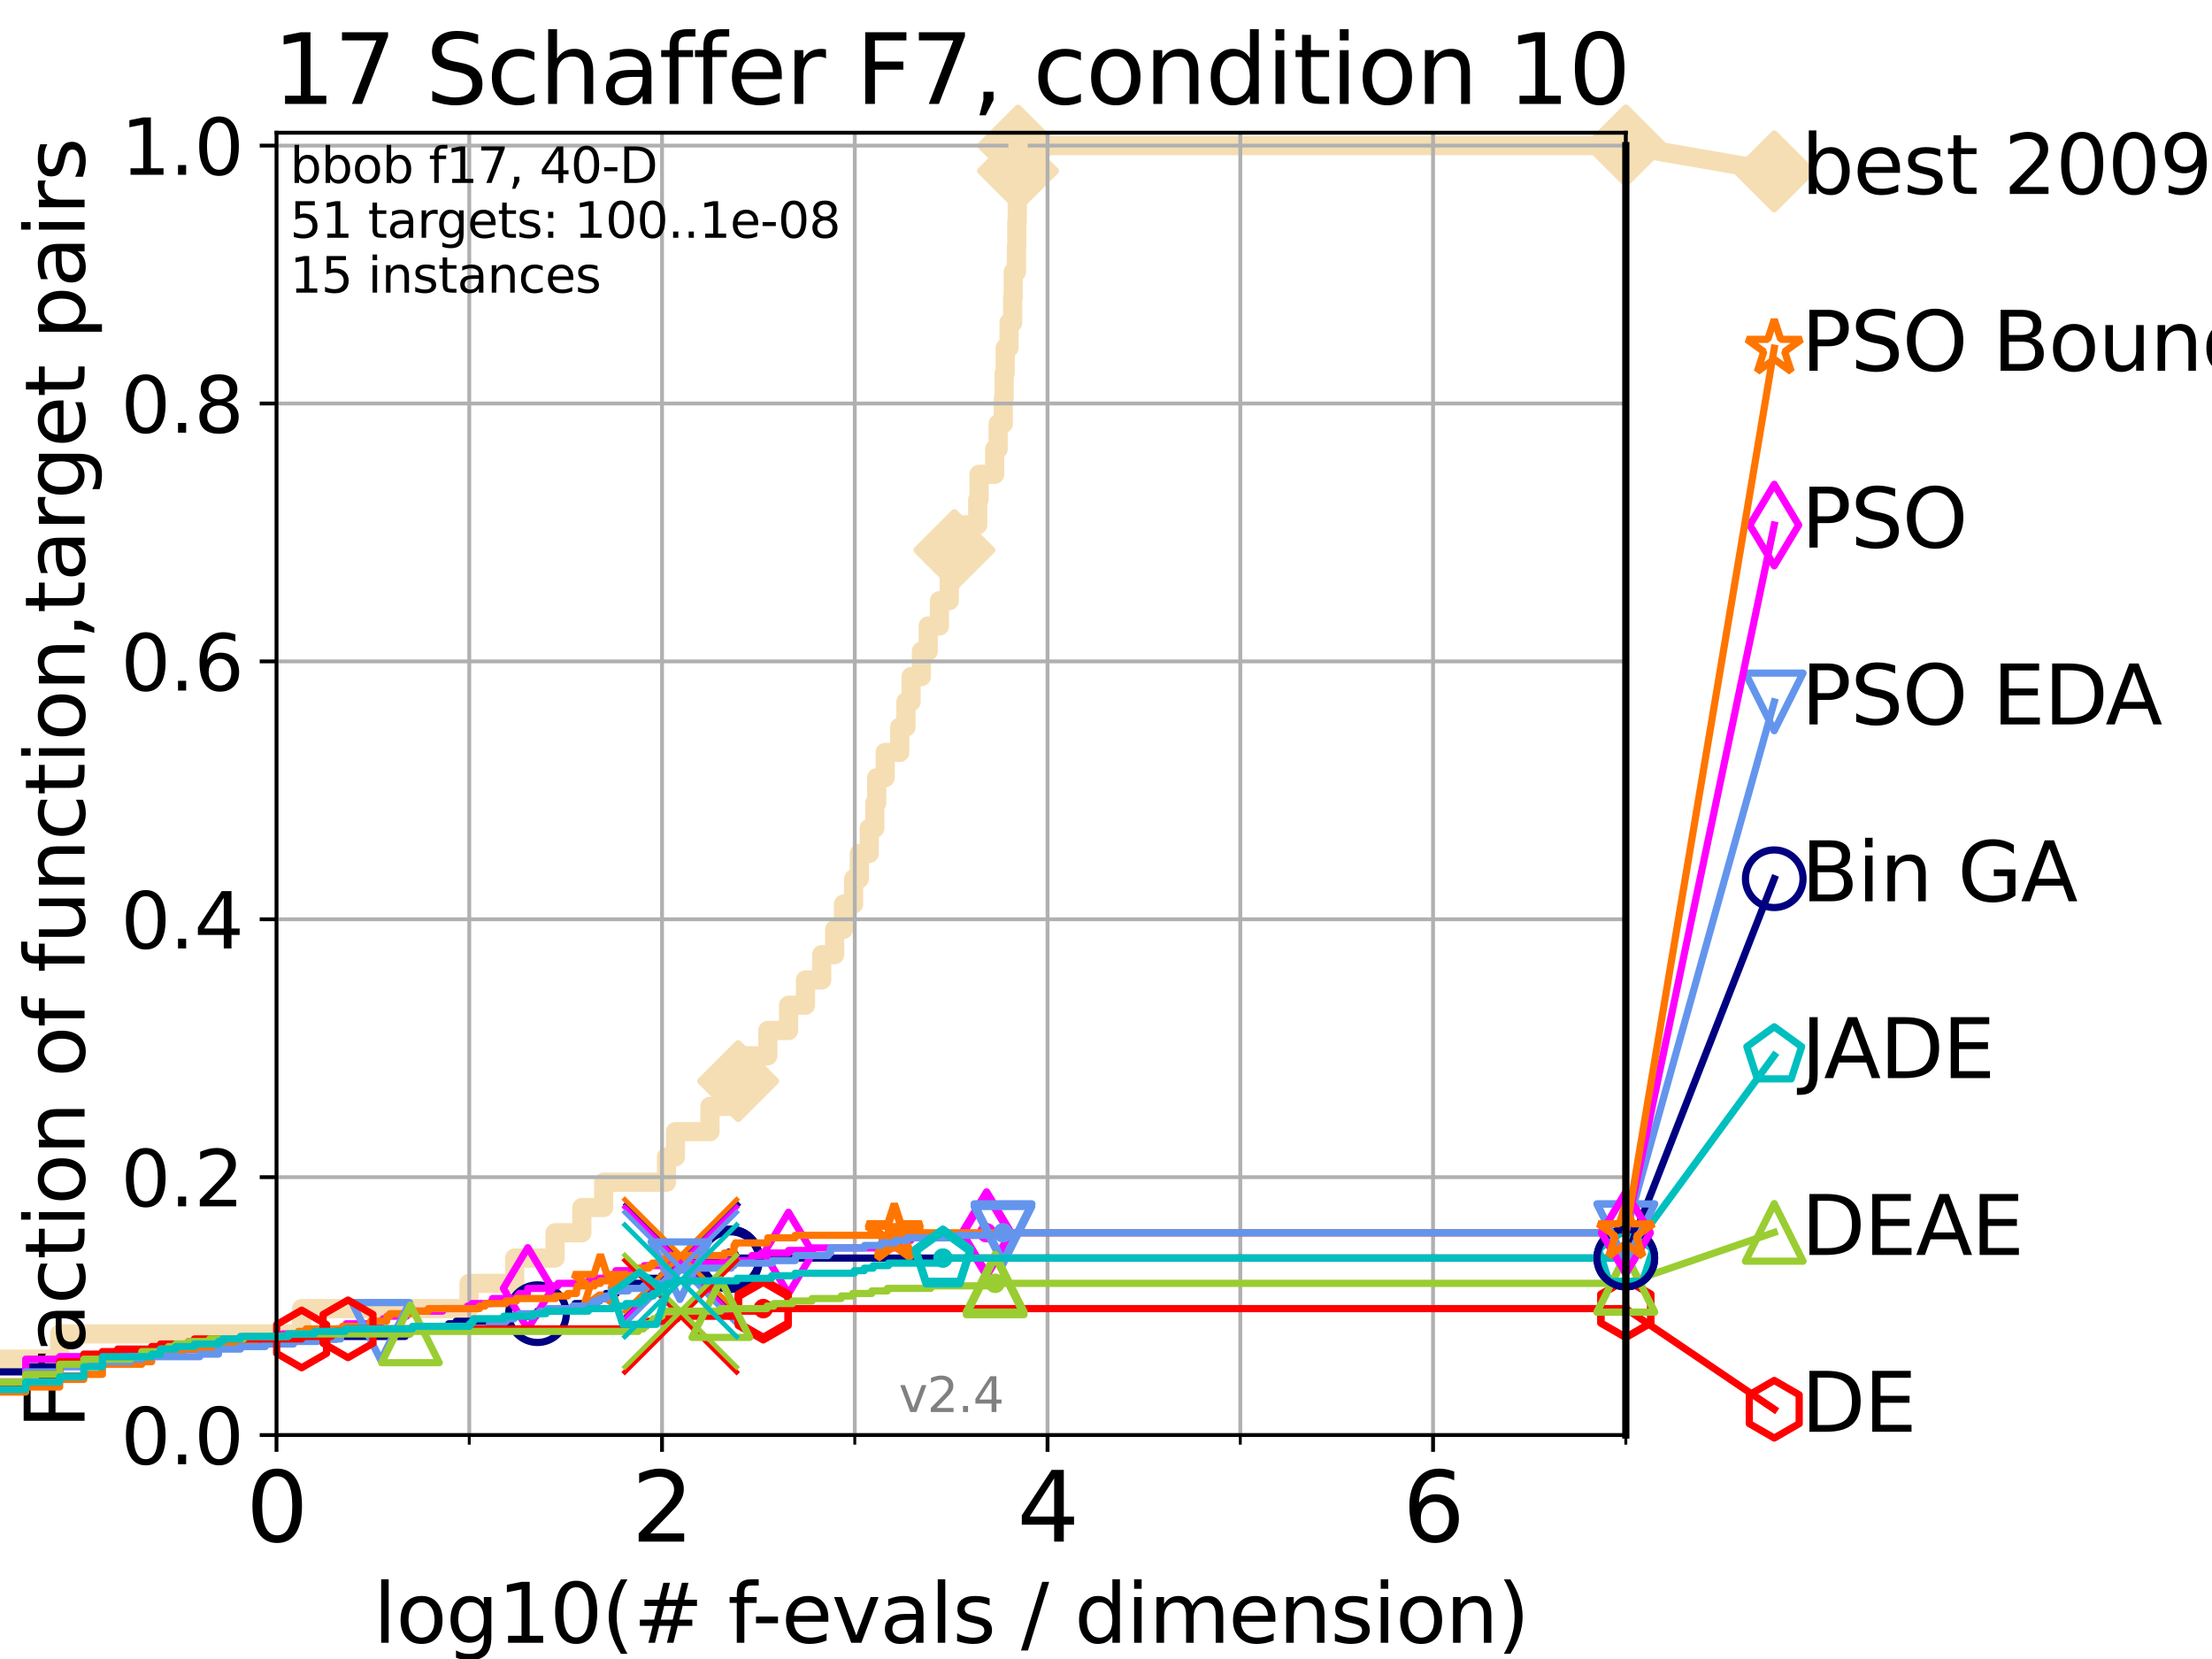 <?xml version="1.0" encoding="utf-8" standalone="no"?>
<!DOCTYPE svg PUBLIC "-//W3C//DTD SVG 1.1//EN"
  "http://www.w3.org/Graphics/SVG/1.1/DTD/svg11.dtd">
<svg height="345.6pt" version="1.1" viewBox="0 0 460.8 345.6" width="460.8pt" xmlns="http://www.w3.org/2000/svg" xmlns:xlink="http://www.w3.org/1999/xlink">
 <defs>
  <style type="text/css">*{stroke-linecap:butt;stroke-linejoin:round;}</style>
 </defs>
 <g id="figure_1">
  <g id="patch_1">
   <path d="M 0 345.6 
L 460.8 345.6 
L 460.8 0 
L 0 0 
z
" style="fill:#ffffff;"/>
  </g>
  <g id="axes_1">
   <g id="patch_2">
    <path d="M 57.6 298.944 
L 338.688 298.944 
L 338.688 27.648 
L 57.6 27.648 
z
" style="fill:#ffffff;"/>
   </g>
   <g id="line2d_1">
    <path d="M -1 283.143 
L 12.428 283.143 
L 12.428 277.877 
L 62.834 277.877 
L 62.834 272.61 
L 97.712 272.61 
L 97.712 267.343 
L 107.213 267.343 
L 107.213 262.076 
L 115.633 262.076 
L 115.633 256.809 
L 121.208 256.809 
L 121.208 251.542 
L 125.753 251.542 
L 125.753 246.275 
L 138.845 246.275 
L 138.845 241.009 
L 140.708 241.009 
L 140.708 235.742 
L 147.895 235.742 
L 147.895 230.475 
L 152.345 230.475 
L 152.345 225.208 
L 153.775 225.208 
L 153.775 219.941 
L 159.954 219.941 
L 159.954 214.674 
L 164.278 214.674 
L 164.278 209.407 
L 167.793 209.407 
L 167.793 204.141 
L 171.171 204.141 
L 171.171 198.874 
L 173.875 198.874 
L 173.875 193.607 
L 175.712 193.607 
L 175.712 188.34 
L 177.825 188.34 
L 177.825 183.073 
L 179.002 183.073 
L 179.002 177.806 
L 181.08 177.806 
L 181.08 172.539 
L 182.239 172.539 
L 182.239 167.272 
L 182.628 167.272 
L 182.628 162.006 
L 184.403 162.006 
L 184.403 156.739 
L 187.43 156.739 
L 187.43 151.472 
L 188.727 151.472 
L 188.727 146.205 
L 189.795 146.205 
L 189.795 140.938 
L 191.945 140.938 
L 191.945 135.671 
L 193.364 135.671 
L 193.364 130.404 
L 195.706 130.404 
L 195.706 125.138 
L 197.75 125.138 
L 197.75 119.871 
L 198.812 119.871 
L 198.812 114.604 
L 199.049 114.604 
L 199.049 109.337 
L 203.682 109.337 
L 203.682 104.07 
L 203.961 104.07 
L 203.961 98.803 
L 207.207 98.803 
L 207.207 93.536 
L 207.93 93.536 
L 207.93 88.27 
L 209.011 88.27 
L 209.011 83.003 
L 209.179 83.003 
L 209.179 77.736 
L 209.398 77.736 
L 209.398 72.469 
L 210.202 72.469 
L 210.202 67.202 
L 210.957 67.202 
L 210.957 61.935 
L 211.072 61.935 
L 211.072 56.668 
L 211.731 56.668 
L 211.731 51.402 
L 211.822 51.402 
L 211.822 46.135 
L 211.912 46.135 
L 211.912 40.868 
L 211.991 40.868 
L 211.991 35.601 
L 212.071 35.601 
L 212.071 30.334 
L 338.688 30.334 
" style="fill:none;stroke:#f5deb3;stroke-linecap:square;stroke-width:4;"/>
   </g>
   <g id="line2d_2">
    <defs>
     <path d="M 0 7.778 
L 7.778 0 
L 0 -7.778 
L -7.778 0 
z
" id="m1a525b800b" style="stroke:#f5deb3;stroke-linejoin:miter;stroke-width:1.5;"/>
    </defs>
    <g>
     <use style="fill:#f5deb3;stroke:#f5deb3;stroke-linejoin:miter;stroke-width:1.5;" x="153.775" xlink:href="#m1a525b800b" y="225.208"/>
     <use style="fill:#f5deb3;stroke:#f5deb3;stroke-linejoin:miter;stroke-width:1.5;" x="198.812" xlink:href="#m1a525b800b" y="114.604"/>
     <use style="fill:#f5deb3;stroke:#f5deb3;stroke-linejoin:miter;stroke-width:1.5;" x="212.071" xlink:href="#m1a525b800b" y="35.601"/>
     <use style="fill:#f5deb3;stroke:#f5deb3;stroke-linejoin:miter;stroke-width:1.5;" x="212.071" xlink:href="#m1a525b800b" y="30.334"/>
     <use style="fill:#f5deb3;stroke:#f5deb3;stroke-linejoin:miter;stroke-width:1.5;" x="338.688" xlink:href="#m1a525b800b" y="30.334"/>
    </g>
   </g>
   <g id="line2d_3">
    <path style="fill:none;stroke:#f5deb3;stroke-linecap:square;stroke-width:4;"/>
    <g/>
   </g>
   <g id="line2d_4">
    <path d="M 338.688 30.334 
L 369.608 35.706 
" style="fill:none;stroke:#f5deb3;stroke-linecap:square;stroke-width:4;"/>
    <g>
     <use style="fill:#f5deb3;stroke:#f5deb3;stroke-linejoin:miter;stroke-width:1.5;" x="338.688" xlink:href="#m1a525b800b" y="30.334"/>
     <use style="fill:#f5deb3;stroke:#f5deb3;stroke-linejoin:miter;stroke-width:1.5;" x="369.608" xlink:href="#m1a525b800b" y="35.706"/>
    </g>
   </g>
   <g id="matplotlib.axis_1">
    <g id="xtick_1">
     <g id="line2d_5">
      <path clip-path="url(#p200f67fedf)" d="M 57.6 298.944 
L 57.6 27.648 
" style="fill:none;stroke:#b0b0b0;stroke-linecap:square;stroke-width:0.8;"/>
     </g>
     <g id="line2d_6">
      <defs>
       <path d="M 0 0 
L 0 3.5 
" id="md535d82b19" style="stroke:#000000;stroke-width:0.8;"/>
      </defs>
      <g>
       <use style="stroke:#000000;stroke-width:0.8;" x="57.6" xlink:href="#md535d82b19" y="298.944"/>
      </g>
     </g>
     <g id="text_1">
      <!-- 0 -->
      <g transform="translate(51.237 321.141)scale(0.2 -0.2)">
       <defs>
        <path d="M 2034 4250 
Q 1547 4250 1301 3770 
Q 1056 3291 1056 2328 
Q 1056 1369 1301 889 
Q 1547 409 2034 409 
Q 2525 409 2770 889 
Q 3016 1369 3016 2328 
Q 3016 3291 2770 3770 
Q 2525 4250 2034 4250 
z
M 2034 4750 
Q 2819 4750 3233 4129 
Q 3647 3509 3647 2328 
Q 3647 1150 3233 529 
Q 2819 -91 2034 -91 
Q 1250 -91 836 529 
Q 422 1150 422 2328 
Q 422 3509 836 4129 
Q 1250 4750 2034 4750 
z
" id="DejaVuSans-30" transform="scale(0.016)"/>
       </defs>
       <use xlink:href="#DejaVuSans-30"/>
      </g>
     </g>
    </g>
    <g id="xtick_2">
     <g id="line2d_7">
      <path clip-path="url(#p200f67fedf)" d="M 137.911 298.944 
L 137.911 27.648 
" style="fill:none;stroke:#b0b0b0;stroke-linecap:square;stroke-width:0.8;"/>
     </g>
     <g id="line2d_8">
      <g>
       <use style="stroke:#000000;stroke-width:0.8;" x="137.911" xlink:href="#md535d82b19" y="298.944"/>
      </g>
     </g>
     <g id="text_2">
      <!-- 2 -->
      <g transform="translate(131.548 321.141)scale(0.2 -0.2)">
       <defs>
        <path d="M 1228 531 
L 3431 531 
L 3431 0 
L 469 0 
L 469 531 
Q 828 903 1448 1529 
Q 2069 2156 2228 2338 
Q 2531 2678 2651 2914 
Q 2772 3150 2772 3378 
Q 2772 3750 2511 3984 
Q 2250 4219 1831 4219 
Q 1534 4219 1204 4116 
Q 875 4013 500 3803 
L 500 4441 
Q 881 4594 1212 4672 
Q 1544 4750 1819 4750 
Q 2544 4750 2975 4387 
Q 3406 4025 3406 3419 
Q 3406 3131 3298 2873 
Q 3191 2616 2906 2266 
Q 2828 2175 2409 1742 
Q 1991 1309 1228 531 
z
" id="DejaVuSans-32" transform="scale(0.016)"/>
       </defs>
       <use xlink:href="#DejaVuSans-32"/>
      </g>
     </g>
    </g>
    <g id="xtick_3">
     <g id="line2d_9">
      <path clip-path="url(#p200f67fedf)" d="M 218.222 298.944 
L 218.222 27.648 
" style="fill:none;stroke:#b0b0b0;stroke-linecap:square;stroke-width:0.8;"/>
     </g>
     <g id="line2d_10">
      <g>
       <use style="stroke:#000000;stroke-width:0.8;" x="218.222" xlink:href="#md535d82b19" y="298.944"/>
      </g>
     </g>
     <g id="text_3">
      <!-- 4 -->
      <g transform="translate(211.859 321.141)scale(0.2 -0.2)">
       <defs>
        <path d="M 2419 4116 
L 825 1625 
L 2419 1625 
L 2419 4116 
z
M 2253 4666 
L 3047 4666 
L 3047 1625 
L 3713 1625 
L 3713 1100 
L 3047 1100 
L 3047 0 
L 2419 0 
L 2419 1100 
L 313 1100 
L 313 1709 
L 2253 4666 
z
" id="DejaVuSans-34" transform="scale(0.016)"/>
       </defs>
       <use xlink:href="#DejaVuSans-34"/>
      </g>
     </g>
    </g>
    <g id="xtick_4">
     <g id="line2d_11">
      <path clip-path="url(#p200f67fedf)" d="M 298.533 298.944 
L 298.533 27.648 
" style="fill:none;stroke:#b0b0b0;stroke-linecap:square;stroke-width:0.8;"/>
     </g>
     <g id="line2d_12">
      <g>
       <use style="stroke:#000000;stroke-width:0.8;" x="298.533" xlink:href="#md535d82b19" y="298.944"/>
      </g>
     </g>
     <g id="text_4">
      <!-- 6 -->
      <g transform="translate(292.17 321.141)scale(0.2 -0.2)">
       <defs>
        <path d="M 2113 2584 
Q 1688 2584 1439 2293 
Q 1191 2003 1191 1497 
Q 1191 994 1439 701 
Q 1688 409 2113 409 
Q 2538 409 2786 701 
Q 3034 994 3034 1497 
Q 3034 2003 2786 2293 
Q 2538 2584 2113 2584 
z
M 3366 4563 
L 3366 3988 
Q 3128 4100 2886 4159 
Q 2644 4219 2406 4219 
Q 1781 4219 1451 3797 
Q 1122 3375 1075 2522 
Q 1259 2794 1537 2939 
Q 1816 3084 2150 3084 
Q 2853 3084 3261 2657 
Q 3669 2231 3669 1497 
Q 3669 778 3244 343 
Q 2819 -91 2113 -91 
Q 1303 -91 875 529 
Q 447 1150 447 2328 
Q 447 3434 972 4092 
Q 1497 4750 2381 4750 
Q 2619 4750 2861 4703 
Q 3103 4656 3366 4563 
z
" id="DejaVuSans-36" transform="scale(0.016)"/>
       </defs>
       <use xlink:href="#DejaVuSans-36"/>
      </g>
     </g>
    </g>
    <g id="xtick_5">
     <g id="line2d_13">
      <path clip-path="url(#p200f67fedf)" d="M 97.755 298.944 
L 97.755 27.648 
" style="fill:none;stroke:#b0b0b0;stroke-linecap:square;stroke-width:0.8;"/>
     </g>
     <g id="line2d_14">
      <defs>
       <path d="M 0 0 
L 0 2 
" id="me8239aad50" style="stroke:#000000;stroke-width:0.6;"/>
      </defs>
      <g>
       <use style="stroke:#000000;stroke-width:0.6;" x="97.755" xlink:href="#me8239aad50" y="298.944"/>
      </g>
     </g>
    </g>
    <g id="xtick_6">
     <g id="line2d_15">
      <path clip-path="url(#p200f67fedf)" d="M 178.066 298.944 
L 178.066 27.648 
" style="fill:none;stroke:#b0b0b0;stroke-linecap:square;stroke-width:0.8;"/>
     </g>
     <g id="line2d_16">
      <g>
       <use style="stroke:#000000;stroke-width:0.6;" x="178.066" xlink:href="#me8239aad50" y="298.944"/>
      </g>
     </g>
    </g>
    <g id="xtick_7">
     <g id="line2d_17">
      <path clip-path="url(#p200f67fedf)" d="M 258.377 298.944 
L 258.377 27.648 
" style="fill:none;stroke:#b0b0b0;stroke-linecap:square;stroke-width:0.8;"/>
     </g>
     <g id="line2d_18">
      <g>
       <use style="stroke:#000000;stroke-width:0.6;" x="258.377" xlink:href="#me8239aad50" y="298.944"/>
      </g>
     </g>
    </g>
    <g id="xtick_8">
     <g id="line2d_19">
      <path clip-path="url(#p200f67fedf)" d="M 338.688 298.944 
L 338.688 27.648 
" style="fill:none;stroke:#b0b0b0;stroke-linecap:square;stroke-width:0.8;"/>
     </g>
     <g id="line2d_20">
      <g>
       <use style="stroke:#000000;stroke-width:0.6;" x="338.688" xlink:href="#me8239aad50" y="298.944"/>
      </g>
     </g>
    </g>
    <g id="text_5">
     <!-- log10(# f-evals / dimension) -->
     <g transform="translate(77.764 342.218)scale(0.17 -0.17)">
      <defs>
       <path d="M 603 4863 
L 1178 4863 
L 1178 0 
L 603 0 
L 603 4863 
z
" id="DejaVuSans-6c" transform="scale(0.016)"/>
       <path d="M 1959 3097 
Q 1497 3097 1228 2736 
Q 959 2375 959 1747 
Q 959 1119 1226 758 
Q 1494 397 1959 397 
Q 2419 397 2687 759 
Q 2956 1122 2956 1747 
Q 2956 2369 2687 2733 
Q 2419 3097 1959 3097 
z
M 1959 3584 
Q 2709 3584 3137 3096 
Q 3566 2609 3566 1747 
Q 3566 888 3137 398 
Q 2709 -91 1959 -91 
Q 1206 -91 779 398 
Q 353 888 353 1747 
Q 353 2609 779 3096 
Q 1206 3584 1959 3584 
z
" id="DejaVuSans-6f" transform="scale(0.016)"/>
       <path d="M 2906 1791 
Q 2906 2416 2648 2759 
Q 2391 3103 1925 3103 
Q 1463 3103 1205 2759 
Q 947 2416 947 1791 
Q 947 1169 1205 825 
Q 1463 481 1925 481 
Q 2391 481 2648 825 
Q 2906 1169 2906 1791 
z
M 3481 434 
Q 3481 -459 3084 -895 
Q 2688 -1331 1869 -1331 
Q 1566 -1331 1297 -1286 
Q 1028 -1241 775 -1147 
L 775 -588 
Q 1028 -725 1275 -790 
Q 1522 -856 1778 -856 
Q 2344 -856 2625 -561 
Q 2906 -266 2906 331 
L 2906 616 
Q 2728 306 2450 153 
Q 2172 0 1784 0 
Q 1141 0 747 490 
Q 353 981 353 1791 
Q 353 2603 747 3093 
Q 1141 3584 1784 3584 
Q 2172 3584 2450 3431 
Q 2728 3278 2906 2969 
L 2906 3500 
L 3481 3500 
L 3481 434 
z
" id="DejaVuSans-67" transform="scale(0.016)"/>
       <path d="M 794 531 
L 1825 531 
L 1825 4091 
L 703 3866 
L 703 4441 
L 1819 4666 
L 2450 4666 
L 2450 531 
L 3481 531 
L 3481 0 
L 794 0 
L 794 531 
z
" id="DejaVuSans-31" transform="scale(0.016)"/>
       <path d="M 1984 4856 
Q 1566 4138 1362 3434 
Q 1159 2731 1159 2009 
Q 1159 1288 1364 580 
Q 1569 -128 1984 -844 
L 1484 -844 
Q 1016 -109 783 600 
Q 550 1309 550 2009 
Q 550 2706 781 3412 
Q 1013 4119 1484 4856 
L 1984 4856 
z
" id="DejaVuSans-28" transform="scale(0.016)"/>
       <path d="M 3272 2816 
L 2363 2816 
L 2100 1772 
L 3016 1772 
L 3272 2816 
z
M 2803 4594 
L 2478 3297 
L 3391 3297 
L 3719 4594 
L 4219 4594 
L 3897 3297 
L 4872 3297 
L 4872 2816 
L 3775 2816 
L 3519 1772 
L 4513 1772 
L 4513 1294 
L 3397 1294 
L 3072 0 
L 2572 0 
L 2894 1294 
L 1978 1294 
L 1656 0 
L 1153 0 
L 1478 1294 
L 494 1294 
L 494 1772 
L 1594 1772 
L 1856 2816 
L 850 2816 
L 850 3297 
L 1978 3297 
L 2297 4594 
L 2803 4594 
z
" id="DejaVuSans-23" transform="scale(0.016)"/>
       <path id="DejaVuSans-20" transform="scale(0.016)"/>
       <path d="M 2375 4863 
L 2375 4384 
L 1825 4384 
Q 1516 4384 1395 4259 
Q 1275 4134 1275 3809 
L 1275 3500 
L 2222 3500 
L 2222 3053 
L 1275 3053 
L 1275 0 
L 697 0 
L 697 3053 
L 147 3053 
L 147 3500 
L 697 3500 
L 697 3744 
Q 697 4328 969 4595 
Q 1241 4863 1831 4863 
L 2375 4863 
z
" id="DejaVuSans-66" transform="scale(0.016)"/>
       <path d="M 313 2009 
L 1997 2009 
L 1997 1497 
L 313 1497 
L 313 2009 
z
" id="DejaVuSans-2d" transform="scale(0.016)"/>
       <path d="M 3597 1894 
L 3597 1613 
L 953 1613 
Q 991 1019 1311 708 
Q 1631 397 2203 397 
Q 2534 397 2845 478 
Q 3156 559 3463 722 
L 3463 178 
Q 3153 47 2828 -22 
Q 2503 -91 2169 -91 
Q 1331 -91 842 396 
Q 353 884 353 1716 
Q 353 2575 817 3079 
Q 1281 3584 2069 3584 
Q 2775 3584 3186 3129 
Q 3597 2675 3597 1894 
z
M 3022 2063 
Q 3016 2534 2758 2815 
Q 2500 3097 2075 3097 
Q 1594 3097 1305 2825 
Q 1016 2553 972 2059 
L 3022 2063 
z
" id="DejaVuSans-65" transform="scale(0.016)"/>
       <path d="M 191 3500 
L 800 3500 
L 1894 563 
L 2988 3500 
L 3597 3500 
L 2284 0 
L 1503 0 
L 191 3500 
z
" id="DejaVuSans-76" transform="scale(0.016)"/>
       <path d="M 2194 1759 
Q 1497 1759 1228 1600 
Q 959 1441 959 1056 
Q 959 750 1161 570 
Q 1363 391 1709 391 
Q 2188 391 2477 730 
Q 2766 1069 2766 1631 
L 2766 1759 
L 2194 1759 
z
M 3341 1997 
L 3341 0 
L 2766 0 
L 2766 531 
Q 2569 213 2275 61 
Q 1981 -91 1556 -91 
Q 1019 -91 701 211 
Q 384 513 384 1019 
Q 384 1609 779 1909 
Q 1175 2209 1959 2209 
L 2766 2209 
L 2766 2266 
Q 2766 2663 2505 2880 
Q 2244 3097 1772 3097 
Q 1472 3097 1187 3025 
Q 903 2953 641 2809 
L 641 3341 
Q 956 3463 1253 3523 
Q 1550 3584 1831 3584 
Q 2591 3584 2966 3190 
Q 3341 2797 3341 1997 
z
" id="DejaVuSans-61" transform="scale(0.016)"/>
       <path d="M 2834 3397 
L 2834 2853 
Q 2591 2978 2328 3040 
Q 2066 3103 1784 3103 
Q 1356 3103 1142 2972 
Q 928 2841 928 2578 
Q 928 2378 1081 2264 
Q 1234 2150 1697 2047 
L 1894 2003 
Q 2506 1872 2764 1633 
Q 3022 1394 3022 966 
Q 3022 478 2636 193 
Q 2250 -91 1575 -91 
Q 1294 -91 989 -36 
Q 684 19 347 128 
L 347 722 
Q 666 556 975 473 
Q 1284 391 1588 391 
Q 1994 391 2212 530 
Q 2431 669 2431 922 
Q 2431 1156 2273 1281 
Q 2116 1406 1581 1522 
L 1381 1569 
Q 847 1681 609 1914 
Q 372 2147 372 2553 
Q 372 3047 722 3315 
Q 1072 3584 1716 3584 
Q 2034 3584 2315 3537 
Q 2597 3491 2834 3397 
z
" id="DejaVuSans-73" transform="scale(0.016)"/>
       <path d="M 1625 4666 
L 2156 4666 
L 531 -594 
L 0 -594 
L 1625 4666 
z
" id="DejaVuSans-2f" transform="scale(0.016)"/>
       <path d="M 2906 2969 
L 2906 4863 
L 3481 4863 
L 3481 0 
L 2906 0 
L 2906 525 
Q 2725 213 2448 61 
Q 2172 -91 1784 -91 
Q 1150 -91 751 415 
Q 353 922 353 1747 
Q 353 2572 751 3078 
Q 1150 3584 1784 3584 
Q 2172 3584 2448 3432 
Q 2725 3281 2906 2969 
z
M 947 1747 
Q 947 1113 1208 752 
Q 1469 391 1925 391 
Q 2381 391 2643 752 
Q 2906 1113 2906 1747 
Q 2906 2381 2643 2742 
Q 2381 3103 1925 3103 
Q 1469 3103 1208 2742 
Q 947 2381 947 1747 
z
" id="DejaVuSans-64" transform="scale(0.016)"/>
       <path d="M 603 3500 
L 1178 3500 
L 1178 0 
L 603 0 
L 603 3500 
z
M 603 4863 
L 1178 4863 
L 1178 4134 
L 603 4134 
L 603 4863 
z
" id="DejaVuSans-69" transform="scale(0.016)"/>
       <path d="M 3328 2828 
Q 3544 3216 3844 3400 
Q 4144 3584 4550 3584 
Q 5097 3584 5394 3201 
Q 5691 2819 5691 2113 
L 5691 0 
L 5113 0 
L 5113 2094 
Q 5113 2597 4934 2840 
Q 4756 3084 4391 3084 
Q 3944 3084 3684 2787 
Q 3425 2491 3425 1978 
L 3425 0 
L 2847 0 
L 2847 2094 
Q 2847 2600 2669 2842 
Q 2491 3084 2119 3084 
Q 1678 3084 1418 2786 
Q 1159 2488 1159 1978 
L 1159 0 
L 581 0 
L 581 3500 
L 1159 3500 
L 1159 2956 
Q 1356 3278 1631 3431 
Q 1906 3584 2284 3584 
Q 2666 3584 2933 3390 
Q 3200 3197 3328 2828 
z
" id="DejaVuSans-6d" transform="scale(0.016)"/>
       <path d="M 3513 2113 
L 3513 0 
L 2938 0 
L 2938 2094 
Q 2938 2591 2744 2837 
Q 2550 3084 2163 3084 
Q 1697 3084 1428 2787 
Q 1159 2491 1159 1978 
L 1159 0 
L 581 0 
L 581 3500 
L 1159 3500 
L 1159 2956 
Q 1366 3272 1645 3428 
Q 1925 3584 2291 3584 
Q 2894 3584 3203 3211 
Q 3513 2838 3513 2113 
z
" id="DejaVuSans-6e" transform="scale(0.016)"/>
       <path d="M 513 4856 
L 1013 4856 
Q 1481 4119 1714 3412 
Q 1947 2706 1947 2009 
Q 1947 1309 1714 600 
Q 1481 -109 1013 -844 
L 513 -844 
Q 928 -128 1133 580 
Q 1338 1288 1338 2009 
Q 1338 2731 1133 3434 
Q 928 4138 513 4856 
z
" id="DejaVuSans-29" transform="scale(0.016)"/>
      </defs>
      <use xlink:href="#DejaVuSans-6c"/>
      <use x="27.783" xlink:href="#DejaVuSans-6f"/>
      <use x="88.965" xlink:href="#DejaVuSans-67"/>
      <use x="152.441" xlink:href="#DejaVuSans-31"/>
      <use x="216.064" xlink:href="#DejaVuSans-30"/>
      <use x="279.688" xlink:href="#DejaVuSans-28"/>
      <use x="318.701" xlink:href="#DejaVuSans-23"/>
      <use x="402.49" xlink:href="#DejaVuSans-20"/>
      <use x="434.277" xlink:href="#DejaVuSans-66"/>
      <use x="463.982" xlink:href="#DejaVuSans-2d"/>
      <use x="500.066" xlink:href="#DejaVuSans-65"/>
      <use x="561.59" xlink:href="#DejaVuSans-76"/>
      <use x="620.77" xlink:href="#DejaVuSans-61"/>
      <use x="682.049" xlink:href="#DejaVuSans-6c"/>
      <use x="709.832" xlink:href="#DejaVuSans-73"/>
      <use x="761.932" xlink:href="#DejaVuSans-20"/>
      <use x="793.719" xlink:href="#DejaVuSans-2f"/>
      <use x="827.41" xlink:href="#DejaVuSans-20"/>
      <use x="859.197" xlink:href="#DejaVuSans-64"/>
      <use x="922.674" xlink:href="#DejaVuSans-69"/>
      <use x="950.457" xlink:href="#DejaVuSans-6d"/>
      <use x="1047.869" xlink:href="#DejaVuSans-65"/>
      <use x="1109.393" xlink:href="#DejaVuSans-6e"/>
      <use x="1172.771" xlink:href="#DejaVuSans-73"/>
      <use x="1224.871" xlink:href="#DejaVuSans-69"/>
      <use x="1252.654" xlink:href="#DejaVuSans-6f"/>
      <use x="1313.836" xlink:href="#DejaVuSans-6e"/>
      <use x="1377.215" xlink:href="#DejaVuSans-29"/>
     </g>
    </g>
   </g>
   <g id="matplotlib.axis_2">
    <g id="ytick_1">
     <g id="line2d_21">
      <path clip-path="url(#p200f67fedf)" d="M 57.6 298.944 
L 338.688 298.944 
" style="fill:none;stroke:#b0b0b0;stroke-linecap:square;stroke-width:0.8;"/>
     </g>
     <g id="line2d_22">
      <defs>
       <path d="M 0 0 
L -3.5 0 
" id="m39bf68c122" style="stroke:#000000;stroke-width:0.8;"/>
      </defs>
      <g>
       <use style="stroke:#000000;stroke-width:0.8;" x="57.6" xlink:href="#m39bf68c122" y="298.944"/>
      </g>
     </g>
     <g id="text_6">
      <!-- 0.0 -->
      <g transform="translate(25.155 305.023)scale(0.16 -0.16)">
       <defs>
        <path d="M 684 794 
L 1344 794 
L 1344 0 
L 684 0 
L 684 794 
z
" id="DejaVuSans-2e" transform="scale(0.016)"/>
       </defs>
       <use xlink:href="#DejaVuSans-30"/>
       <use x="63.623" xlink:href="#DejaVuSans-2e"/>
       <use x="95.41" xlink:href="#DejaVuSans-30"/>
      </g>
     </g>
    </g>
    <g id="ytick_2">
     <g id="line2d_23">
      <path clip-path="url(#p200f67fedf)" d="M 57.6 245.222 
L 338.688 245.222 
" style="fill:none;stroke:#b0b0b0;stroke-linecap:square;stroke-width:0.8;"/>
     </g>
     <g id="line2d_24">
      <g>
       <use style="stroke:#000000;stroke-width:0.8;" x="57.6" xlink:href="#m39bf68c122" y="245.222"/>
      </g>
     </g>
     <g id="text_7">
      <!-- 0.2 -->
      <g transform="translate(25.155 251.301)scale(0.16 -0.16)">
       <use xlink:href="#DejaVuSans-30"/>
       <use x="63.623" xlink:href="#DejaVuSans-2e"/>
       <use x="95.41" xlink:href="#DejaVuSans-32"/>
      </g>
     </g>
    </g>
    <g id="ytick_3">
     <g id="line2d_25">
      <path clip-path="url(#p200f67fedf)" d="M 57.6 191.5 
L 338.688 191.5 
" style="fill:none;stroke:#b0b0b0;stroke-linecap:square;stroke-width:0.8;"/>
     </g>
     <g id="line2d_26">
      <g>
       <use style="stroke:#000000;stroke-width:0.8;" x="57.6" xlink:href="#m39bf68c122" y="191.5"/>
      </g>
     </g>
     <g id="text_8">
      <!-- 0.4 -->
      <g transform="translate(25.155 197.579)scale(0.16 -0.16)">
       <use xlink:href="#DejaVuSans-30"/>
       <use x="63.623" xlink:href="#DejaVuSans-2e"/>
       <use x="95.41" xlink:href="#DejaVuSans-34"/>
      </g>
     </g>
    </g>
    <g id="ytick_4">
     <g id="line2d_27">
      <path clip-path="url(#p200f67fedf)" d="M 57.6 137.778 
L 338.688 137.778 
" style="fill:none;stroke:#b0b0b0;stroke-linecap:square;stroke-width:0.8;"/>
     </g>
     <g id="line2d_28">
      <g>
       <use style="stroke:#000000;stroke-width:0.8;" x="57.6" xlink:href="#m39bf68c122" y="137.778"/>
      </g>
     </g>
     <g id="text_9">
      <!-- 0.6 -->
      <g transform="translate(25.155 143.857)scale(0.16 -0.16)">
       <use xlink:href="#DejaVuSans-30"/>
       <use x="63.623" xlink:href="#DejaVuSans-2e"/>
       <use x="95.41" xlink:href="#DejaVuSans-36"/>
      </g>
     </g>
    </g>
    <g id="ytick_5">
     <g id="line2d_29">
      <path clip-path="url(#p200f67fedf)" d="M 57.6 84.056 
L 338.688 84.056 
" style="fill:none;stroke:#b0b0b0;stroke-linecap:square;stroke-width:0.8;"/>
     </g>
     <g id="line2d_30">
      <g>
       <use style="stroke:#000000;stroke-width:0.8;" x="57.6" xlink:href="#m39bf68c122" y="84.056"/>
      </g>
     </g>
     <g id="text_10">
      <!-- 0.8 -->
      <g transform="translate(25.155 90.135)scale(0.16 -0.16)">
       <defs>
        <path d="M 2034 2216 
Q 1584 2216 1326 1975 
Q 1069 1734 1069 1313 
Q 1069 891 1326 650 
Q 1584 409 2034 409 
Q 2484 409 2743 651 
Q 3003 894 3003 1313 
Q 3003 1734 2745 1975 
Q 2488 2216 2034 2216 
z
M 1403 2484 
Q 997 2584 770 2862 
Q 544 3141 544 3541 
Q 544 4100 942 4425 
Q 1341 4750 2034 4750 
Q 2731 4750 3128 4425 
Q 3525 4100 3525 3541 
Q 3525 3141 3298 2862 
Q 3072 2584 2669 2484 
Q 3125 2378 3379 2068 
Q 3634 1759 3634 1313 
Q 3634 634 3220 271 
Q 2806 -91 2034 -91 
Q 1263 -91 848 271 
Q 434 634 434 1313 
Q 434 1759 690 2068 
Q 947 2378 1403 2484 
z
M 1172 3481 
Q 1172 3119 1398 2916 
Q 1625 2713 2034 2713 
Q 2441 2713 2670 2916 
Q 2900 3119 2900 3481 
Q 2900 3844 2670 4047 
Q 2441 4250 2034 4250 
Q 1625 4250 1398 4047 
Q 1172 3844 1172 3481 
z
" id="DejaVuSans-38" transform="scale(0.016)"/>
       </defs>
       <use xlink:href="#DejaVuSans-30"/>
       <use x="63.623" xlink:href="#DejaVuSans-2e"/>
       <use x="95.41" xlink:href="#DejaVuSans-38"/>
      </g>
     </g>
    </g>
    <g id="ytick_6">
     <g id="line2d_31">
      <path clip-path="url(#p200f67fedf)" d="M 57.6 30.334 
L 338.688 30.334 
" style="fill:none;stroke:#b0b0b0;stroke-linecap:square;stroke-width:0.8;"/>
     </g>
     <g id="line2d_32">
      <g>
       <use style="stroke:#000000;stroke-width:0.8;" x="57.6" xlink:href="#m39bf68c122" y="30.334"/>
      </g>
     </g>
     <g id="text_11">
      <!-- 1.0 -->
      <g transform="translate(25.155 36.413)scale(0.16 -0.16)">
       <use xlink:href="#DejaVuSans-31"/>
       <use x="63.623" xlink:href="#DejaVuSans-2e"/>
       <use x="95.41" xlink:href="#DejaVuSans-30"/>
      </g>
     </g>
    </g>
    <g id="text_12">
     <!-- Fraction of function,target pairs -->
     <g transform="translate(17.62 297.681)rotate(-90)scale(0.17 -0.17)">
      <defs>
       <path d="M 628 4666 
L 3309 4666 
L 3309 4134 
L 1259 4134 
L 1259 2759 
L 3109 2759 
L 3109 2228 
L 1259 2228 
L 1259 0 
L 628 0 
L 628 4666 
z
" id="DejaVuSans-46" transform="scale(0.016)"/>
       <path d="M 2631 2963 
Q 2534 3019 2420 3045 
Q 2306 3072 2169 3072 
Q 1681 3072 1420 2755 
Q 1159 2438 1159 1844 
L 1159 0 
L 581 0 
L 581 3500 
L 1159 3500 
L 1159 2956 
Q 1341 3275 1631 3429 
Q 1922 3584 2338 3584 
Q 2397 3584 2469 3576 
Q 2541 3569 2628 3553 
L 2631 2963 
z
" id="DejaVuSans-72" transform="scale(0.016)"/>
       <path d="M 3122 3366 
L 3122 2828 
Q 2878 2963 2633 3030 
Q 2388 3097 2138 3097 
Q 1578 3097 1268 2742 
Q 959 2388 959 1747 
Q 959 1106 1268 751 
Q 1578 397 2138 397 
Q 2388 397 2633 464 
Q 2878 531 3122 666 
L 3122 134 
Q 2881 22 2623 -34 
Q 2366 -91 2075 -91 
Q 1284 -91 818 406 
Q 353 903 353 1747 
Q 353 2603 823 3093 
Q 1294 3584 2113 3584 
Q 2378 3584 2631 3529 
Q 2884 3475 3122 3366 
z
" id="DejaVuSans-63" transform="scale(0.016)"/>
       <path d="M 1172 4494 
L 1172 3500 
L 2356 3500 
L 2356 3053 
L 1172 3053 
L 1172 1153 
Q 1172 725 1289 603 
Q 1406 481 1766 481 
L 2356 481 
L 2356 0 
L 1766 0 
Q 1100 0 847 248 
Q 594 497 594 1153 
L 594 3053 
L 172 3053 
L 172 3500 
L 594 3500 
L 594 4494 
L 1172 4494 
z
" id="DejaVuSans-74" transform="scale(0.016)"/>
       <path d="M 544 1381 
L 544 3500 
L 1119 3500 
L 1119 1403 
Q 1119 906 1312 657 
Q 1506 409 1894 409 
Q 2359 409 2629 706 
Q 2900 1003 2900 1516 
L 2900 3500 
L 3475 3500 
L 3475 0 
L 2900 0 
L 2900 538 
Q 2691 219 2414 64 
Q 2138 -91 1772 -91 
Q 1169 -91 856 284 
Q 544 659 544 1381 
z
M 1991 3584 
L 1991 3584 
z
" id="DejaVuSans-75" transform="scale(0.016)"/>
       <path d="M 750 794 
L 1409 794 
L 1409 256 
L 897 -744 
L 494 -744 
L 750 256 
L 750 794 
z
" id="DejaVuSans-2c" transform="scale(0.016)"/>
       <path d="M 1159 525 
L 1159 -1331 
L 581 -1331 
L 581 3500 
L 1159 3500 
L 1159 2969 
Q 1341 3281 1617 3432 
Q 1894 3584 2278 3584 
Q 2916 3584 3314 3078 
Q 3713 2572 3713 1747 
Q 3713 922 3314 415 
Q 2916 -91 2278 -91 
Q 1894 -91 1617 61 
Q 1341 213 1159 525 
z
M 3116 1747 
Q 3116 2381 2855 2742 
Q 2594 3103 2138 3103 
Q 1681 3103 1420 2742 
Q 1159 2381 1159 1747 
Q 1159 1113 1420 752 
Q 1681 391 2138 391 
Q 2594 391 2855 752 
Q 3116 1113 3116 1747 
z
" id="DejaVuSans-70" transform="scale(0.016)"/>
      </defs>
      <use xlink:href="#DejaVuSans-46"/>
      <use x="50.27" xlink:href="#DejaVuSans-72"/>
      <use x="91.383" xlink:href="#DejaVuSans-61"/>
      <use x="152.662" xlink:href="#DejaVuSans-63"/>
      <use x="207.643" xlink:href="#DejaVuSans-74"/>
      <use x="246.852" xlink:href="#DejaVuSans-69"/>
      <use x="274.635" xlink:href="#DejaVuSans-6f"/>
      <use x="335.816" xlink:href="#DejaVuSans-6e"/>
      <use x="399.195" xlink:href="#DejaVuSans-20"/>
      <use x="430.982" xlink:href="#DejaVuSans-6f"/>
      <use x="492.164" xlink:href="#DejaVuSans-66"/>
      <use x="527.369" xlink:href="#DejaVuSans-20"/>
      <use x="559.156" xlink:href="#DejaVuSans-66"/>
      <use x="594.361" xlink:href="#DejaVuSans-75"/>
      <use x="657.74" xlink:href="#DejaVuSans-6e"/>
      <use x="721.119" xlink:href="#DejaVuSans-63"/>
      <use x="776.1" xlink:href="#DejaVuSans-74"/>
      <use x="815.309" xlink:href="#DejaVuSans-69"/>
      <use x="843.092" xlink:href="#DejaVuSans-6f"/>
      <use x="904.273" xlink:href="#DejaVuSans-6e"/>
      <use x="967.652" xlink:href="#DejaVuSans-2c"/>
      <use x="999.439" xlink:href="#DejaVuSans-74"/>
      <use x="1038.648" xlink:href="#DejaVuSans-61"/>
      <use x="1099.928" xlink:href="#DejaVuSans-72"/>
      <use x="1139.291" xlink:href="#DejaVuSans-67"/>
      <use x="1202.768" xlink:href="#DejaVuSans-65"/>
      <use x="1264.291" xlink:href="#DejaVuSans-74"/>
      <use x="1303.5" xlink:href="#DejaVuSans-20"/>
      <use x="1335.287" xlink:href="#DejaVuSans-70"/>
      <use x="1398.764" xlink:href="#DejaVuSans-61"/>
      <use x="1460.043" xlink:href="#DejaVuSans-69"/>
      <use x="1487.826" xlink:href="#DejaVuSans-72"/>
      <use x="1528.939" xlink:href="#DejaVuSans-73"/>
     </g>
    </g>
   </g>
   <g id="line2d_33">
    <defs>
     <path d="M 0 1.5 
C 0.398 1.5 0.779 1.342 1.061 1.061 
C 1.342 0.779 1.5 0.398 1.5 0 
C 1.5 -0.398 1.342 -0.779 1.061 -1.061 
C 0.779 -1.342 0.398 -1.5 0 -1.5 
C -0.398 -1.5 -0.779 -1.342 -1.061 -1.061 
C -1.342 -0.779 -1.5 -0.398 -1.5 0 
C -1.5 0.398 -1.342 0.779 -1.061 1.061 
C -0.779 1.342 -0.398 1.5 0 1.5 
z
" id="ma1b9a8d6cd" style="stroke:#f5deb3;"/>
    </defs>
    <g>
     <use style="fill:#f5deb3;stroke:#f5deb3;" x="212.071" xlink:href="#ma1b9a8d6cd" y="30.334"/>
     <use style="fill:#f5deb3;stroke:#f5deb3;" x="212.071" xlink:href="#ma1b9a8d6cd" y="30.334"/>
    </g>
   </g>
   <g id="line2d_34">
    <defs>
     <path d="M 0 1.5 
C 0.398 1.5 0.779 1.342 1.061 1.061 
C 1.342 0.779 1.5 0.398 1.5 0 
C 1.5 -0.398 1.342 -0.779 1.061 -1.061 
C 0.779 -1.342 0.398 -1.5 0 -1.5 
C -0.398 -1.5 -0.779 -1.342 -1.061 -1.061 
C -1.342 -0.779 -1.5 -0.398 -1.5 0 
C -1.5 0.398 -1.342 0.779 -1.061 1.061 
C -0.779 1.342 -0.398 1.5 0 1.5 
z
" id="mf961a4a707" style="stroke:#000080;"/>
    </defs>
    <g>
     <use style="fill:#000080;stroke:#000080;" x="152.157" xlink:href="#mf961a4a707" y="262.076"/>
     <use style="fill:#000080;stroke:#000080;" x="152.157" xlink:href="#mf961a4a707" y="262.076"/>
    </g>
   </g>
   <g id="line2d_35">
    <path d="M -1 285.777 
L 5.357 285.777 
L 5.357 284.723 
L 12.428 284.723 
L 12.428 284.197 
L 17.445 284.197 
L 17.445 283.143 
L 24.516 283.143 
L 24.516 282.617 
L 29.533 282.617 
L 29.533 282.09 
L 36.604 282.09 
L 36.604 281.563 
L 37.999 281.563 
L 37.999 281.037 
L 44.617 281.037 
L 44.617 280.51 
L 47.949 280.51 
L 47.949 279.983 
L 53.709 279.983 
L 53.709 279.457 
L 56.705 279.457 
L 56.705 278.93 
L 70.119 278.93 
L 70.119 278.403 
L 84.402 278.403 
L 84.402 277.877 
L 85.315 277.877 
L 85.315 277.35 
L 85.404 277.35 
L 85.404 276.823 
L 92.504 276.823 
L 92.504 276.296 
L 93.478 276.296 
L 93.478 275.77 
L 95.023 275.77 
L 95.023 275.243 
L 105.285 275.243 
L 105.285 274.716 
L 105.426 274.716 
L 105.426 274.19 
L 111.644 274.19 
L 111.644 273.663 
L 111.975 273.663 
L 111.975 273.136 
L 116.172 273.136 
L 116.172 272.61 
L 119.603 272.61 
L 119.603 272.083 
L 119.813 272.083 
L 119.813 271.556 
L 122.968 271.556 
L 122.968 271.03 
L 124.855 271.03 
L 124.855 270.503 
L 125.674 270.503 
L 125.674 269.976 
L 126.279 269.976 
L 126.279 269.45 
L 128.374 269.45 
L 128.374 268.923 
L 128.576 268.923 
L 128.576 268.396 
L 129.219 268.396 
L 129.219 267.87 
L 130.094 267.87 
L 130.094 267.343 
L 134.803 267.343 
L 134.803 266.816 
L 135.02 266.816 
L 135.02 266.289 
L 137.815 266.289 
L 137.815 265.763 
L 138.633 265.763 
L 138.633 265.236 
L 138.972 265.236 
L 138.972 264.709 
L 139.083 264.709 
L 139.083 264.183 
L 139.703 264.183 
L 139.703 263.656 
L 139.821 263.656 
L 139.821 263.129 
L 141.246 263.129 
L 141.246 262.603 
L 152.157 262.603 
L 152.157 262.076 
L 338.688 262.076 
" style="fill:none;stroke:#000080;stroke-linecap:square;stroke-width:1.5;"/>
   </g>
   <g id="line2d_36">
    <defs>
     <path d="M 0 6 
C 1.591 6 3.117 5.368 4.243 4.243 
C 5.368 3.117 6 1.591 6 0 
C 6 -1.591 5.368 -3.117 4.243 -4.243 
C 3.117 -5.368 1.591 -6 0 -6 
C -1.591 -6 -3.117 -5.368 -4.243 -4.243 
C -5.368 -3.117 -6 -1.591 -6 0 
C -6 1.591 -5.368 3.117 -4.243 4.243 
C -3.117 5.368 -1.591 6 0 6 
z
" id="m2a7cd3a7da" style="stroke:#000080;stroke-width:1.5;"/>
    </defs>
    <g>
     <use style="fill-opacity:0;stroke:#000080;stroke-width:1.5;" x="111.975" xlink:href="#m2a7cd3a7da" y="273.663"/>
     <use style="fill-opacity:0;stroke:#000080;stroke-width:1.5;" x="152.157" xlink:href="#m2a7cd3a7da" y="262.603"/>
     <use style="fill-opacity:0;stroke:#000080;stroke-width:1.5;" x="152.157" xlink:href="#m2a7cd3a7da" y="262.076"/>
     <use style="fill-opacity:0;stroke:#000080;stroke-width:1.5;" x="152.157" xlink:href="#m2a7cd3a7da" y="262.076"/>
     <use style="fill-opacity:0;stroke:#000080;stroke-width:1.5;" x="338.688" xlink:href="#m2a7cd3a7da" y="262.076"/>
    </g>
   </g>
   <g id="line2d_37">
    <path style="fill:none;stroke:#000080;stroke-linecap:square;stroke-width:1.5;"/>
    <g/>
   </g>
   <g id="line2d_38">
    <path clip-path="url(#p200f67fedf)" d="M 142.065 262.603 
" style="fill:none;stroke:#000080;stroke-linecap:square;stroke-width:1.5;"/>
    <defs>
     <path d="M -12 12 
L 12 -12 
M -12 -12 
L 12 12 
" id="m7758d2b6f0" style="stroke:#000080;"/>
    </defs>
    <g clip-path="url(#p200f67fedf)">
     <use style="fill:#000080;stroke:#000080;" x="142.065" xlink:href="#m7758d2b6f0" y="262.603"/>
    </g>
   </g>
   <g id="line2d_39">
    <defs>
     <path d="M 0 1.5 
C 0.398 1.5 0.779 1.342 1.061 1.061 
C 1.342 0.779 1.5 0.398 1.5 0 
C 1.5 -0.398 1.342 -0.779 1.061 -1.061 
C 0.779 -1.342 0.398 -1.5 0 -1.5 
C -0.398 -1.5 -0.779 -1.342 -1.061 -1.061 
C -1.342 -0.779 -1.5 -0.398 -1.5 0 
C -1.5 0.398 -1.342 0.779 -1.061 1.061 
C -0.779 1.342 -0.398 1.5 0 1.5 
z
" id="m5c0b7f45cc" style="stroke:#ff00ff;"/>
    </defs>
    <g>
     <use style="fill:#ff00ff;stroke:#ff00ff;" x="205.523" xlink:href="#m5c0b7f45cc" y="256.809"/>
     <use style="fill:#ff00ff;stroke:#ff00ff;" x="205.523" xlink:href="#m5c0b7f45cc" y="256.809"/>
    </g>
   </g>
   <g id="line2d_40">
    <path d="M -1 287.884 
L 5.357 287.884 
L 5.357 283.143 
L 12.428 283.143 
L 12.428 282.617 
L 21.336 282.617 
L 21.336 282.09 
L 31.587 282.09 
L 31.587 281.037 
L 41.621 281.037 
L 41.621 280.51 
L 47.949 280.51 
L 47.949 279.983 
L 49.403 279.983 
L 49.403 279.457 
L 56.24 279.457 
L 56.24 278.93 
L 58.451 278.93 
L 58.451 278.403 
L 58.861 278.403 
L 58.861 277.877 
L 67.108 277.877 
L 67.108 277.35 
L 70.119 277.35 
L 70.119 276.823 
L 71.935 276.823 
L 71.935 276.296 
L 72.125 276.296 
L 72.125 275.77 
L 79.196 275.77 
L 79.196 275.243 
L 79.817 275.243 
L 79.817 274.716 
L 80.65 274.716 
L 80.65 274.19 
L 84.681 274.19 
L 84.681 273.663 
L 84.956 273.663 
L 84.956 273.136 
L 92.207 273.136 
L 92.207 272.61 
L 97.403 272.61 
L 97.403 272.083 
L 98.313 272.083 
L 98.313 271.556 
L 102.364 271.556 
L 102.364 271.03 
L 102.597 271.03 
L 102.597 270.503 
L 107.762 270.503 
L 107.762 269.976 
L 108.175 269.976 
L 108.175 269.45 
L 109.865 269.45 
L 109.865 268.923 
L 109.952 268.923 
L 109.952 268.396 
L 114.166 268.396 
L 114.166 267.87 
L 116.248 267.87 
L 116.248 267.343 
L 122.615 267.343 
L 122.615 266.816 
L 122.999 266.816 
L 122.999 266.289 
L 126.27 266.289 
L 126.27 265.763 
L 128.047 265.763 
L 128.047 265.236 
L 128.298 265.236 
L 128.298 264.709 
L 133.561 264.709 
L 133.561 264.183 
L 134.198 264.183 
L 134.198 263.656 
L 139.16 263.656 
L 139.16 263.129 
L 150.5 263.129 
L 150.5 262.603 
L 156.575 262.603 
L 156.575 262.076 
L 156.648 262.076 
L 156.648 261.549 
L 158.622 261.549 
L 158.622 261.023 
L 164.254 261.023 
L 164.254 260.496 
L 168.504 260.496 
L 168.504 259.969 
L 187.35 259.969 
L 187.35 258.389 
L 189.739 258.389 
L 189.739 257.862 
L 196.949 257.862 
L 196.949 257.336 
L 205.523 257.336 
L 205.523 256.809 
L 338.688 256.809 
" style="fill:none;stroke:#ff00ff;stroke-linecap:square;stroke-width:1.5;"/>
   </g>
   <g id="line2d_41">
    <defs>
     <path d="M 0 8.485 
L 5.091 0 
L 0 -8.485 
L -5.091 0 
z
" id="m47b54c7485" style="stroke:#ff00ff;stroke-linejoin:miter;stroke-width:1.5;"/>
    </defs>
    <g>
     <use style="fill-opacity:0;stroke:#ff00ff;stroke-linejoin:miter;stroke-width:1.5;" x="109.952" xlink:href="#m47b54c7485" y="268.396"/>
     <use style="fill-opacity:0;stroke:#ff00ff;stroke-linejoin:miter;stroke-width:1.5;" x="164.254" xlink:href="#m47b54c7485" y="261.023"/>
     <use style="fill-opacity:0;stroke:#ff00ff;stroke-linejoin:miter;stroke-width:1.5;" x="205.523" xlink:href="#m47b54c7485" y="257.336"/>
     <use style="fill-opacity:0;stroke:#ff00ff;stroke-linejoin:miter;stroke-width:1.5;" x="205.523" xlink:href="#m47b54c7485" y="256.809"/>
     <use style="fill-opacity:0;stroke:#ff00ff;stroke-linejoin:miter;stroke-width:1.5;" x="205.523" xlink:href="#m47b54c7485" y="256.809"/>
     <use style="fill-opacity:0;stroke:#ff00ff;stroke-linejoin:miter;stroke-width:1.5;" x="338.688" xlink:href="#m47b54c7485" y="256.809"/>
    </g>
   </g>
   <g id="line2d_42">
    <path style="fill:none;stroke:#ff00ff;stroke-linecap:square;stroke-width:1.5;"/>
    <g/>
   </g>
   <g id="line2d_43">
    <path clip-path="url(#p200f67fedf)" d="M 141.802 263.129 
" style="fill:none;stroke:#ff00ff;stroke-linecap:square;stroke-width:1.5;"/>
    <defs>
     <path d="M -12 12 
L 12 -12 
M -12 -12 
L 12 12 
" id="m316a6da70a" style="stroke:#ff00ff;"/>
    </defs>
    <g clip-path="url(#p200f67fedf)">
     <use style="fill:#ff00ff;stroke:#ff00ff;" x="141.802" xlink:href="#m316a6da70a" y="263.129"/>
    </g>
   </g>
   <g id="line2d_44">
    <defs>
     <path d="M 0 1.5 
C 0.398 1.5 0.779 1.342 1.061 1.061 
C 1.342 0.779 1.5 0.398 1.5 0 
C 1.5 -0.398 1.342 -0.779 1.061 -1.061 
C 0.779 -1.342 0.398 -1.5 0 -1.5 
C -0.398 -1.5 -0.779 -1.342 -1.061 -1.061 
C -1.342 -0.779 -1.5 -0.398 -1.5 0 
C -1.5 0.398 -1.342 0.779 -1.061 1.061 
C -0.779 1.342 -0.398 1.5 0 1.5 
z
" id="mc9c54c9bc4" style="stroke:#ff7500;"/>
    </defs>
    <g>
     <use style="fill:#ff7500;stroke:#ff7500;" x="186.305" xlink:href="#mc9c54c9bc4" y="256.809"/>
     <use style="fill:#ff7500;stroke:#ff7500;" x="186.305" xlink:href="#mc9c54c9bc4" y="256.809"/>
    </g>
   </g>
   <g id="line2d_45">
    <path d="M -1 289.99 
L 5.357 289.99 
L 5.357 288.937 
L 12.428 288.937 
L 12.428 287.357 
L 17.445 287.357 
L 17.445 286.304 
L 21.336 286.304 
L 21.336 284.197 
L 29.533 284.197 
L 29.533 283.67 
L 31.587 283.67 
L 31.587 282.09 
L 35.086 282.09 
L 35.086 281.563 
L 37.999 281.563 
L 37.999 281.037 
L 44.617 281.037 
L 44.617 280.51 
L 45.512 280.51 
L 45.512 279.983 
L 52.583 279.983 
L 52.583 279.457 
L 53.155 279.457 
L 53.155 278.93 
L 56.24 278.93 
L 56.24 278.403 
L 61.491 278.403 
L 61.491 277.877 
L 62.175 277.877 
L 62.175 277.35 
L 63.777 277.35 
L 63.777 276.823 
L 71.35 276.823 
L 71.35 276.296 
L 76.904 276.296 
L 76.904 275.77 
L 77.19 275.77 
L 77.19 275.243 
L 80.534 275.243 
L 80.534 274.716 
L 80.65 274.716 
L 80.65 274.19 
L 81.222 274.19 
L 81.222 273.663 
L 85.404 273.663 
L 85.404 273.136 
L 89.207 273.136 
L 89.207 272.61 
L 99.887 272.61 
L 99.887 272.083 
L 101.044 272.083 
L 101.044 271.556 
L 105.398 271.556 
L 105.398 271.03 
L 107.589 271.03 
L 107.589 270.503 
L 115.773 270.503 
L 115.773 269.976 
L 118.283 269.976 
L 118.283 269.45 
L 120.094 269.45 
L 120.094 268.396 
L 120.287 268.396 
L 120.287 267.87 
L 123.84 267.87 
L 123.84 267.343 
L 125.084 267.343 
L 125.084 266.816 
L 128.343 266.816 
L 128.343 266.289 
L 129.665 266.289 
L 129.665 265.763 
L 132.176 265.763 
L 132.176 265.236 
L 132.66 265.236 
L 132.66 264.709 
L 132.824 264.709 
L 132.824 264.183 
L 135.179 264.183 
L 135.179 263.656 
L 135.903 263.656 
L 135.903 263.129 
L 138.447 263.129 
L 138.447 262.603 
L 138.57 262.603 
L 138.57 262.076 
L 139.778 262.076 
L 139.778 261.549 
L 150.891 261.549 
L 150.891 261.023 
L 152.621 261.023 
L 152.621 260.496 
L 152.907 260.496 
L 152.907 259.443 
L 153.197 259.443 
L 153.197 258.916 
L 159.913 258.916 
L 159.913 258.389 
L 159.949 258.389 
L 159.949 257.862 
L 165.635 257.862 
L 165.635 257.336 
L 186.305 257.336 
L 186.305 256.809 
L 338.688 256.809 
" style="fill:none;stroke:#ff7500;stroke-linecap:square;stroke-width:1.5;"/>
   </g>
   <g id="line2d_46">
    <defs>
     <path d="M 0 -6 
L -1.347 -1.854 
L -5.706 -1.854 
L -2.18 0.708 
L -3.527 4.854 
L -0 2.292 
L 3.527 4.854 
L 2.18 0.708 
L 5.706 -1.854 
L 1.347 -1.854 
z
" id="m437ae954ec" style="stroke:#ff7500;stroke-linejoin:bevel;stroke-width:1.5;"/>
    </defs>
    <g>
     <use style="fill-opacity:0;stroke:#ff7500;stroke-linejoin:bevel;stroke-width:1.5;" x="125.084" xlink:href="#m437ae954ec" y="267.343"/>
     <use style="fill-opacity:0;stroke:#ff7500;stroke-linejoin:bevel;stroke-width:1.5;" x="186.305" xlink:href="#m437ae954ec" y="257.336"/>
     <use style="fill-opacity:0;stroke:#ff7500;stroke-linejoin:bevel;stroke-width:1.5;" x="186.305" xlink:href="#m437ae954ec" y="256.809"/>
     <use style="fill-opacity:0;stroke:#ff7500;stroke-linejoin:bevel;stroke-width:1.5;" x="186.305" xlink:href="#m437ae954ec" y="256.809"/>
     <use style="fill-opacity:0;stroke:#ff7500;stroke-linejoin:bevel;stroke-width:1.5;" x="338.688" xlink:href="#m437ae954ec" y="256.809"/>
    </g>
   </g>
   <g id="line2d_47">
    <path style="fill:none;stroke:#ff7500;stroke-linecap:square;stroke-width:1.5;"/>
    <g/>
   </g>
   <g id="line2d_48">
    <path clip-path="url(#p200f67fedf)" d="M 141.802 261.549 
" style="fill:none;stroke:#ff7500;stroke-linecap:square;stroke-width:1.5;"/>
    <defs>
     <path d="M -12 12 
L 12 -12 
M -12 -12 
L 12 12 
" id="ma43818dd67" style="stroke:#ff7500;"/>
    </defs>
    <g clip-path="url(#p200f67fedf)">
     <use style="fill:#ff7500;stroke:#ff7500;" x="141.802" xlink:href="#ma43818dd67" y="261.549"/>
    </g>
   </g>
   <g id="line2d_49">
    <defs>
     <path d="M 0 1.5 
C 0.398 1.5 0.779 1.342 1.061 1.061 
C 1.342 0.779 1.5 0.398 1.5 0 
C 1.5 -0.398 1.342 -0.779 1.061 -1.061 
C 0.779 -1.342 0.398 -1.5 0 -1.5 
C -0.398 -1.5 -0.779 -1.342 -1.061 -1.061 
C -1.342 -0.779 -1.5 -0.398 -1.5 0 
C -1.5 0.398 -1.342 0.779 -1.061 1.061 
C -0.779 1.342 -0.398 1.5 0 1.5 
z
" id="mdc4666a7ca" style="stroke:#6495ed;"/>
    </defs>
    <g>
     <use style="fill:#6495ed;stroke:#6495ed;" x="208.943" xlink:href="#mdc4666a7ca" y="256.809"/>
     <use style="fill:#6495ed;stroke:#6495ed;" x="208.943" xlink:href="#mdc4666a7ca" y="256.809"/>
    </g>
   </g>
   <g id="line2d_50">
    <path d="M -1 288.937 
L 5.357 288.937 
L 5.357 285.777 
L 12.428 285.777 
L 12.428 284.723 
L 17.445 284.723 
L 17.445 283.67 
L 27.204 283.67 
L 27.204 283.143 
L 29.533 283.143 
L 29.533 282.617 
L 41.621 282.617 
L 41.621 282.09 
L 45.512 282.09 
L 45.512 281.037 
L 50.087 281.037 
L 50.087 280.51 
L 55.271 280.51 
L 55.271 279.983 
L 61.139 279.983 
L 61.139 279.457 
L 66.067 279.457 
L 66.067 278.93 
L 70.949 278.93 
L 70.949 277.877 
L 71.151 277.877 
L 71.151 277.35 
L 79.322 277.35 
L 79.322 276.823 
L 101.855 276.823 
L 101.855 276.296 
L 101.958 276.296 
L 101.958 275.77 
L 104.913 275.77 
L 104.913 275.243 
L 105.51 275.243 
L 105.51 274.716 
L 107.111 274.716 
L 107.111 274.19 
L 108.127 274.19 
L 108.127 273.663 
L 112.6 273.663 
L 112.6 273.136 
L 114.063 273.136 
L 114.063 272.61 
L 119.288 272.61 
L 119.288 272.083 
L 123.213 272.083 
L 123.213 271.556 
L 123.643 271.556 
L 123.643 271.03 
L 124.818 271.03 
L 124.818 270.503 
L 126.253 270.503 
L 126.253 269.976 
L 127.246 269.976 
L 127.246 269.45 
L 127.334 269.45 
L 127.334 268.923 
L 130.862 268.923 
L 130.862 268.396 
L 134.063 268.396 
L 134.063 267.87 
L 135.377 267.87 
L 135.377 267.343 
L 138.502 267.343 
L 138.502 266.816 
L 138.968 266.816 
L 138.968 266.289 
L 139.754 266.289 
L 139.754 265.763 
L 140.578 265.763 
L 140.578 265.236 
L 141.032 265.236 
L 141.032 264.709 
L 141.638 264.709 
L 141.638 264.183 
L 152.318 264.183 
L 152.318 263.656 
L 152.896 263.656 
L 152.896 263.129 
L 160.907 263.129 
L 160.907 262.603 
L 165.68 262.603 
L 165.68 262.076 
L 165.789 262.076 
L 165.789 261.549 
L 172.541 261.549 
L 172.541 261.023 
L 173.022 261.023 
L 173.022 259.969 
L 180.102 259.969 
L 180.102 259.443 
L 183.605 259.443 
L 183.605 258.916 
L 186.521 258.916 
L 186.521 258.389 
L 189.018 258.389 
L 189.018 257.862 
L 199.273 257.862 
L 199.273 257.336 
L 208.943 257.336 
L 208.943 256.809 
L 338.688 256.809 
" style="fill:none;stroke:#6495ed;stroke-linecap:square;stroke-width:1.5;"/>
   </g>
   <g id="line2d_51">
    <defs>
     <path d="M -0 6 
L 6 -6 
L -6 -6 
z
" id="mfc9c356587" style="stroke:#6495ed;stroke-linejoin:miter;stroke-width:1.5;"/>
    </defs>
    <g>
     <use style="fill-opacity:0;stroke:#6495ed;stroke-linejoin:miter;stroke-width:1.5;" x="79.322" xlink:href="#mfc9c356587" y="277.35"/>
     <use style="fill-opacity:0;stroke:#6495ed;stroke-linejoin:miter;stroke-width:1.5;" x="141.638" xlink:href="#mfc9c356587" y="264.709"/>
     <use style="fill-opacity:0;stroke:#6495ed;stroke-linejoin:miter;stroke-width:1.5;" x="208.943" xlink:href="#mfc9c356587" y="257.336"/>
     <use style="fill-opacity:0;stroke:#6495ed;stroke-linejoin:miter;stroke-width:1.5;" x="208.943" xlink:href="#mfc9c356587" y="256.809"/>
     <use style="fill-opacity:0;stroke:#6495ed;stroke-linejoin:miter;stroke-width:1.5;" x="208.943" xlink:href="#mfc9c356587" y="256.809"/>
     <use style="fill-opacity:0;stroke:#6495ed;stroke-linejoin:miter;stroke-width:1.5;" x="338.688" xlink:href="#mfc9c356587" y="256.809"/>
    </g>
   </g>
   <g id="line2d_52">
    <path style="fill:none;stroke:#6495ed;stroke-linecap:square;stroke-width:1.5;"/>
    <g/>
   </g>
   <g id="line2d_53">
    <path clip-path="url(#p200f67fedf)" d="M 141.802 264.183 
" style="fill:none;stroke:#6495ed;stroke-linecap:square;stroke-width:1.5;"/>
    <defs>
     <path d="M -12 12 
L 12 -12 
M -12 -12 
L 12 12 
" id="m22eb46aecd" style="stroke:#6495ed;"/>
    </defs>
    <g clip-path="url(#p200f67fedf)">
     <use style="fill:#6495ed;stroke:#6495ed;" x="141.802" xlink:href="#m22eb46aecd" y="264.183"/>
    </g>
   </g>
   <g id="line2d_54">
    <defs>
     <path d="M 0 1.5 
C 0.398 1.5 0.779 1.342 1.061 1.061 
C 1.342 0.779 1.5 0.398 1.5 0 
C 1.5 -0.398 1.342 -0.779 1.061 -1.061 
C 0.779 -1.342 0.398 -1.5 0 -1.5 
C -0.398 -1.5 -0.779 -1.342 -1.061 -1.061 
C -1.342 -0.779 -1.5 -0.398 -1.5 0 
C -1.5 0.398 -1.342 0.779 -1.061 1.061 
C -0.779 1.342 -0.398 1.5 0 1.5 
z
" id="m0a83a5cf05" style="stroke:#ff0000;"/>
    </defs>
    <g>
     <use style="fill:#ff0000;stroke:#ff0000;" x="158.999" xlink:href="#m0a83a5cf05" y="272.61"/>
     <use style="fill:#ff0000;stroke:#ff0000;" x="158.999" xlink:href="#m0a83a5cf05" y="272.61"/>
    </g>
   </g>
   <g id="line2d_55">
    <path d="M -1 288.41 
L 5.357 288.41 
L 5.357 286.304 
L 12.428 286.304 
L 12.428 283.67 
L 17.445 283.67 
L 17.445 282.09 
L 21.336 282.09 
L 21.336 281.563 
L 24.516 281.563 
L 24.516 281.037 
L 31.587 281.037 
L 31.587 280.51 
L 33.424 280.51 
L 33.424 279.983 
L 39.292 279.983 
L 39.292 279.457 
L 40.495 279.457 
L 40.495 278.93 
L 62.834 278.93 
L 62.834 278.403 
L 69.021 278.403 
L 69.021 277.877 
L 69.905 277.877 
L 69.905 277.35 
L 72.5 277.35 
L 72.5 276.823 
L 132.672 276.823 
L 132.672 276.296 
L 134.461 276.296 
L 134.461 275.77 
L 135.097 275.77 
L 135.097 275.243 
L 138.869 275.243 
L 138.869 274.716 
L 141.094 274.716 
L 141.094 274.19 
L 153.54 274.19 
L 153.54 273.663 
L 153.984 273.663 
L 153.984 273.136 
L 158.999 273.136 
L 158.999 272.61 
L 338.688 272.61 
" style="fill:none;stroke:#ff0000;stroke-linecap:square;stroke-width:1.5;"/>
   </g>
   <g id="line2d_56">
    <defs>
     <path d="M 0 -6 
L -5.196 -3 
L -5.196 3 
L -0 6 
L 5.196 3 
L 5.196 -3 
z
" id="m1b9e9339b3" style="stroke:#ff0000;stroke-linejoin:miter;stroke-width:1.5;"/>
    </defs>
    <g>
     <use style="fill-opacity:0;stroke:#ff0000;stroke-linejoin:miter;stroke-width:1.5;" x="62.834" xlink:href="#m1b9e9339b3" y="278.93"/>
     <use style="fill-opacity:0;stroke:#ff0000;stroke-linejoin:miter;stroke-width:1.5;" x="72.5" xlink:href="#m1b9e9339b3" y="276.823"/>
     <use style="fill-opacity:0;stroke:#ff0000;stroke-linejoin:miter;stroke-width:1.5;" x="158.999" xlink:href="#m1b9e9339b3" y="273.136"/>
     <use style="fill-opacity:0;stroke:#ff0000;stroke-linejoin:miter;stroke-width:1.5;" x="158.999" xlink:href="#m1b9e9339b3" y="272.61"/>
     <use style="fill-opacity:0;stroke:#ff0000;stroke-linejoin:miter;stroke-width:1.5;" x="158.999" xlink:href="#m1b9e9339b3" y="272.61"/>
     <use style="fill-opacity:0;stroke:#ff0000;stroke-linejoin:miter;stroke-width:1.5;" x="338.688" xlink:href="#m1b9e9339b3" y="272.61"/>
    </g>
   </g>
   <g id="line2d_57">
    <path style="fill:none;stroke:#ff0000;stroke-linecap:square;stroke-width:1.5;"/>
    <g/>
   </g>
   <g id="line2d_58">
    <path clip-path="url(#p200f67fedf)" d="M 141.802 274.19 
" style="fill:none;stroke:#ff0000;stroke-linecap:square;stroke-width:1.5;"/>
    <defs>
     <path d="M -12 12 
L 12 -12 
M -12 -12 
L 12 12 
" id="m58ab45e9c3" style="stroke:#ff0000;"/>
    </defs>
    <g clip-path="url(#p200f67fedf)">
     <use style="fill:#ff0000;stroke:#ff0000;" x="141.802" xlink:href="#m58ab45e9c3" y="274.19"/>
    </g>
   </g>
   <g id="line2d_59">
    <defs>
     <path d="M 0 1.5 
C 0.398 1.5 0.779 1.342 1.061 1.061 
C 1.342 0.779 1.5 0.398 1.5 0 
C 1.5 -0.398 1.342 -0.779 1.061 -1.061 
C 0.779 -1.342 0.398 -1.5 0 -1.5 
C -0.398 -1.5 -0.779 -1.342 -1.061 -1.061 
C -1.342 -0.779 -1.5 -0.398 -1.5 0 
C -1.5 0.398 -1.342 0.779 -1.061 1.061 
C -0.779 1.342 -0.398 1.5 0 1.5 
z
" id="mf7f7b0b72e" style="stroke:#9acd32;"/>
    </defs>
    <g>
     <use style="fill:#9acd32;stroke:#9acd32;" x="207.315" xlink:href="#mf7f7b0b72e" y="267.343"/>
     <use style="fill:#9acd32;stroke:#9acd32;" x="207.315" xlink:href="#mf7f7b0b72e" y="267.343"/>
    </g>
   </g>
   <g id="line2d_60">
    <path d="M -1 287.884 
L 5.357 287.884 
L 5.357 286.304 
L 12.428 286.304 
L 12.428 284.197 
L 17.445 284.197 
L 17.445 283.143 
L 27.204 283.143 
L 27.204 282.617 
L 29.533 282.617 
L 29.533 281.563 
L 33.424 281.563 
L 33.424 281.037 
L 35.086 281.037 
L 35.086 280.51 
L 36.604 280.51 
L 36.604 279.983 
L 39.292 279.983 
L 39.292 279.457 
L 43.675 279.457 
L 43.675 278.93 
L 50.746 278.93 
L 50.746 278.403 
L 60.037 278.403 
L 60.037 277.877 
L 85.492 277.877 
L 85.492 277.35 
L 132.969 277.35 
L 132.969 276.823 
L 134.03 276.823 
L 134.03 276.296 
L 134.677 276.296 
L 134.677 275.77 
L 135.8 275.77 
L 135.8 275.243 
L 136.098 275.243 
L 136.098 274.716 
L 137.067 274.716 
L 137.067 274.19 
L 137.924 274.19 
L 137.924 273.663 
L 137.967 273.663 
L 137.967 273.136 
L 150.162 273.136 
L 150.162 272.61 
L 159.774 272.61 
L 159.774 272.083 
L 161.19 272.083 
L 161.19 271.556 
L 165.096 271.556 
L 165.096 271.03 
L 169.167 271.03 
L 169.167 270.503 
L 175.239 270.503 
L 175.239 269.976 
L 177.631 269.976 
L 177.631 269.45 
L 181.61 269.45 
L 181.61 268.923 
L 184.848 268.923 
L 184.848 268.396 
L 193.873 268.396 
L 193.873 267.87 
L 207.315 267.87 
L 207.315 267.343 
L 338.688 267.343 
" style="fill:none;stroke:#9acd32;stroke-linecap:square;stroke-width:1.5;"/>
   </g>
   <g id="line2d_61">
    <defs>
     <path d="M 0 -6 
L -6 6 
L 6 6 
z
" id="mb3b11df9c4" style="stroke:#9acd32;stroke-linejoin:miter;stroke-width:1.5;"/>
    </defs>
    <g>
     <use style="fill-opacity:0;stroke:#9acd32;stroke-linejoin:miter;stroke-width:1.5;" x="85.492" xlink:href="#mb3b11df9c4" y="277.877"/>
     <use style="fill-opacity:0;stroke:#9acd32;stroke-linejoin:miter;stroke-width:1.5;" x="150.162" xlink:href="#mb3b11df9c4" y="272.61"/>
     <use style="fill-opacity:0;stroke:#9acd32;stroke-linejoin:miter;stroke-width:1.5;" x="207.315" xlink:href="#mb3b11df9c4" y="267.87"/>
     <use style="fill-opacity:0;stroke:#9acd32;stroke-linejoin:miter;stroke-width:1.5;" x="207.315" xlink:href="#mb3b11df9c4" y="267.343"/>
     <use style="fill-opacity:0;stroke:#9acd32;stroke-linejoin:miter;stroke-width:1.5;" x="207.315" xlink:href="#mb3b11df9c4" y="267.343"/>
     <use style="fill-opacity:0;stroke:#9acd32;stroke-linejoin:miter;stroke-width:1.5;" x="338.688" xlink:href="#mb3b11df9c4" y="267.343"/>
    </g>
   </g>
   <g id="line2d_62">
    <path style="fill:none;stroke:#9acd32;stroke-linecap:square;stroke-width:1.5;"/>
    <g/>
   </g>
   <g id="line2d_63">
    <path clip-path="url(#p200f67fedf)" d="M 141.802 273.136 
" style="fill:none;stroke:#9acd32;stroke-linecap:square;stroke-width:1.5;"/>
    <defs>
     <path d="M -12 12 
L 12 -12 
M -12 -12 
L 12 12 
" id="m928c6e5a87" style="stroke:#9acd32;"/>
    </defs>
    <g clip-path="url(#p200f67fedf)">
     <use style="fill:#9acd32;stroke:#9acd32;" x="141.802" xlink:href="#m928c6e5a87" y="273.136"/>
    </g>
   </g>
   <g id="line2d_64">
    <defs>
     <path d="M 0 1.5 
C 0.398 1.5 0.779 1.342 1.061 1.061 
C 1.342 0.779 1.5 0.398 1.5 0 
C 1.5 -0.398 1.342 -0.779 1.061 -1.061 
C 0.779 -1.342 0.398 -1.5 0 -1.5 
C -0.398 -1.5 -0.779 -1.342 -1.061 -1.061 
C -1.342 -0.779 -1.5 -0.398 -1.5 0 
C -1.5 0.398 -1.342 0.779 -1.061 1.061 
C -0.779 1.342 -0.398 1.5 0 1.5 
z
" id="m4e0b9ef275" style="stroke:#00bfbf;"/>
    </defs>
    <g>
     <use style="fill:#00bfbf;stroke:#00bfbf;" x="196.424" xlink:href="#m4e0b9ef275" y="262.076"/>
     <use style="fill:#00bfbf;stroke:#00bfbf;" x="196.424" xlink:href="#m4e0b9ef275" y="262.076"/>
    </g>
   </g>
   <g id="line2d_65">
    <path d="M -1 289.464 
L 5.357 289.464 
L 5.357 287.884 
L 12.428 287.884 
L 12.428 286.83 
L 17.445 286.83 
L 17.445 284.723 
L 21.336 284.723 
L 21.336 282.617 
L 31.587 282.617 
L 31.587 282.09 
L 33.424 282.09 
L 33.424 281.037 
L 36.604 281.037 
L 36.604 280.51 
L 40.495 280.51 
L 40.495 279.983 
L 45.512 279.983 
L 45.512 279.457 
L 46.363 279.457 
L 46.363 278.93 
L 50.087 278.93 
L 50.087 278.403 
L 60.037 278.403 
L 60.037 277.877 
L 65.522 277.877 
L 65.522 277.35 
L 71.935 277.35 
L 71.935 276.823 
L 85.927 276.823 
L 85.927 276.296 
L 97.799 276.296 
L 97.799 275.77 
L 98.313 275.77 
L 98.313 275.243 
L 98.648 275.243 
L 98.648 274.716 
L 104.942 274.716 
L 104.942 274.19 
L 111.105 274.19 
L 111.105 273.663 
L 113.752 273.663 
L 113.752 273.136 
L 122.563 273.136 
L 122.563 272.61 
L 127.635 272.61 
L 127.635 272.083 
L 130.405 272.083 
L 130.405 271.556 
L 133.239 271.556 
L 133.239 271.03 
L 134.101 271.03 
L 134.101 270.503 
L 134.231 270.503 
L 134.231 269.976 
L 136.107 269.976 
L 136.107 269.45 
L 137.122 269.45 
L 137.122 268.923 
L 137.181 268.923 
L 137.181 268.396 
L 137.915 268.396 
L 137.915 267.87 
L 138.923 267.87 
L 138.923 267.343 
L 140.386 267.343 
L 140.386 266.816 
L 153.542 266.816 
L 153.542 266.289 
L 160.73 266.289 
L 160.73 265.763 
L 165.635 265.763 
L 165.635 265.236 
L 177.98 265.236 
L 177.98 264.709 
L 180.043 264.709 
L 180.043 264.183 
L 181.889 264.183 
L 181.889 263.656 
L 185.08 263.656 
L 185.08 263.129 
L 195.676 263.129 
L 195.676 262.603 
L 196.424 262.603 
L 196.424 262.076 
L 338.688 262.076 
" style="fill:none;stroke:#00bfbf;stroke-linecap:square;stroke-width:1.5;"/>
   </g>
   <g id="line2d_66">
    <defs>
     <path d="M 0 -6 
L -5.706 -1.854 
L -3.527 4.854 
L 3.527 4.854 
L 5.706 -1.854 
z
" id="m1980211fed" style="stroke:#00bfbf;stroke-linejoin:miter;stroke-width:1.5;"/>
    </defs>
    <g>
     <use style="fill-opacity:0;stroke:#00bfbf;stroke-linejoin:miter;stroke-width:1.5;" x="133.239" xlink:href="#m1980211fed" y="271.03"/>
     <use style="fill-opacity:0;stroke:#00bfbf;stroke-linejoin:miter;stroke-width:1.5;" x="196.424" xlink:href="#m1980211fed" y="262.603"/>
     <use style="fill-opacity:0;stroke:#00bfbf;stroke-linejoin:miter;stroke-width:1.5;" x="196.424" xlink:href="#m1980211fed" y="262.076"/>
     <use style="fill-opacity:0;stroke:#00bfbf;stroke-linejoin:miter;stroke-width:1.5;" x="196.424" xlink:href="#m1980211fed" y="262.076"/>
     <use style="fill-opacity:0;stroke:#00bfbf;stroke-linejoin:miter;stroke-width:1.5;" x="338.688" xlink:href="#m1980211fed" y="262.076"/>
    </g>
   </g>
   <g id="line2d_67">
    <path style="fill:none;stroke:#00bfbf;stroke-linecap:square;stroke-width:1.5;"/>
    <g/>
   </g>
   <g id="line2d_68">
    <path clip-path="url(#p200f67fedf)" d="M 141.802 266.816 
" style="fill:none;stroke:#00bfbf;stroke-linecap:square;stroke-width:1.5;"/>
    <defs>
     <path d="M -12 12 
L 12 -12 
M -12 -12 
L 12 12 
" id="mde3a396a96" style="stroke:#00bfbf;"/>
    </defs>
    <g clip-path="url(#p200f67fedf)">
     <use style="fill:#00bfbf;stroke:#00bfbf;" x="141.802" xlink:href="#mde3a396a96" y="266.816"/>
    </g>
   </g>
   <g id="line2d_69">
    <path d="M 338.688 272.61 
L 369.608 293.572 
" style="fill:none;stroke:#ff0000;stroke-linecap:square;stroke-width:1.5;"/>
    <g>
     <use style="fill-opacity:0;stroke:#ff0000;stroke-linejoin:miter;stroke-width:1.5;" x="338.688" xlink:href="#m1b9e9339b3" y="272.61"/>
     <use style="fill-opacity:0;stroke:#ff0000;stroke-linejoin:miter;stroke-width:1.5;" x="369.608" xlink:href="#m1b9e9339b3" y="293.572"/>
    </g>
   </g>
   <g id="line2d_70">
    <path d="M 338.688 267.343 
L 369.608 256.734 
" style="fill:none;stroke:#9acd32;stroke-linecap:square;stroke-width:1.5;"/>
    <g>
     <use style="fill-opacity:0;stroke:#9acd32;stroke-linejoin:miter;stroke-width:1.5;" x="338.688" xlink:href="#mb3b11df9c4" y="267.343"/>
     <use style="fill-opacity:0;stroke:#9acd32;stroke-linejoin:miter;stroke-width:1.5;" x="369.608" xlink:href="#mb3b11df9c4" y="256.734"/>
    </g>
   </g>
   <g id="line2d_71">
    <path d="M 338.688 262.076 
L 369.608 219.896 
" style="fill:none;stroke:#00bfbf;stroke-linecap:square;stroke-width:1.5;"/>
    <g>
     <use style="fill-opacity:0;stroke:#00bfbf;stroke-linejoin:miter;stroke-width:1.5;" x="338.688" xlink:href="#m1980211fed" y="262.076"/>
     <use style="fill-opacity:0;stroke:#00bfbf;stroke-linejoin:miter;stroke-width:1.5;" x="369.608" xlink:href="#m1980211fed" y="219.896"/>
    </g>
   </g>
   <g id="line2d_72">
    <path d="M 338.688 262.076 
L 369.608 183.058 
" style="fill:none;stroke:#000080;stroke-linecap:square;stroke-width:1.5;"/>
    <g>
     <use style="fill-opacity:0;stroke:#000080;stroke-width:1.5;" x="338.688" xlink:href="#m2a7cd3a7da" y="262.076"/>
     <use style="fill-opacity:0;stroke:#000080;stroke-width:1.5;" x="369.608" xlink:href="#m2a7cd3a7da" y="183.058"/>
    </g>
   </g>
   <g id="line2d_73">
    <path d="M 338.688 256.809 
L 369.608 146.22 
" style="fill:none;stroke:#6495ed;stroke-linecap:square;stroke-width:1.5;"/>
    <g>
     <use style="fill-opacity:0;stroke:#6495ed;stroke-linejoin:miter;stroke-width:1.5;" x="338.688" xlink:href="#mfc9c356587" y="256.809"/>
     <use style="fill-opacity:0;stroke:#6495ed;stroke-linejoin:miter;stroke-width:1.5;" x="369.608" xlink:href="#mfc9c356587" y="146.22"/>
    </g>
   </g>
   <g id="line2d_74">
    <path d="M 338.688 256.809 
L 369.608 109.382 
" style="fill:none;stroke:#ff00ff;stroke-linecap:square;stroke-width:1.5;"/>
    <g>
     <use style="fill-opacity:0;stroke:#ff00ff;stroke-linejoin:miter;stroke-width:1.5;" x="338.688" xlink:href="#m47b54c7485" y="256.809"/>
     <use style="fill-opacity:0;stroke:#ff00ff;stroke-linejoin:miter;stroke-width:1.5;" x="369.608" xlink:href="#m47b54c7485" y="109.382"/>
    </g>
   </g>
   <g id="line2d_75">
    <path d="M 338.688 256.809 
L 369.608 72.544 
" style="fill:none;stroke:#ff7500;stroke-linecap:square;stroke-width:1.5;"/>
    <g>
     <use style="fill-opacity:0;stroke:#ff7500;stroke-linejoin:bevel;stroke-width:1.5;" x="338.688" xlink:href="#m437ae954ec" y="256.809"/>
     <use style="fill-opacity:0;stroke:#ff7500;stroke-linejoin:bevel;stroke-width:1.5;" x="369.608" xlink:href="#m437ae954ec" y="72.544"/>
    </g>
   </g>
   <g id="line2d_76">
    <path d="M 338.688 298.944 
L 338.688 30.334 
" style="fill:none;stroke:#000000;stroke-linecap:square;stroke-width:1.5;"/>
   </g>
   <g id="patch_3">
    <path d="M 57.6 298.944 
L 57.6 27.648 
" style="fill:none;stroke:#000000;stroke-linecap:square;stroke-linejoin:miter;stroke-width:0.8;"/>
   </g>
   <g id="patch_4">
    <path d="M 338.688 298.944 
L 338.688 27.648 
" style="fill:none;stroke:#000000;stroke-linecap:square;stroke-linejoin:miter;stroke-width:0.8;"/>
   </g>
   <g id="patch_5">
    <path d="M 57.6 298.944 
L 338.688 298.944 
" style="fill:none;stroke:#000000;stroke-linecap:square;stroke-linejoin:miter;stroke-width:0.8;"/>
   </g>
   <g id="patch_6">
    <path d="M 57.6 27.648 
L 338.688 27.648 
" style="fill:none;stroke:#000000;stroke-linecap:square;stroke-linejoin:miter;stroke-width:0.8;"/>
   </g>
   <g id="text_13">
    <!-- DE -->
    <g transform="translate(375.229 298.263)scale(0.17 -0.17)">
     <defs>
      <path d="M 1259 4147 
L 1259 519 
L 2022 519 
Q 2988 519 3436 956 
Q 3884 1394 3884 2338 
Q 3884 3275 3436 3711 
Q 2988 4147 2022 4147 
L 1259 4147 
z
M 628 4666 
L 1925 4666 
Q 3281 4666 3915 4102 
Q 4550 3538 4550 2338 
Q 4550 1131 3912 565 
Q 3275 0 1925 0 
L 628 0 
L 628 4666 
z
" id="DejaVuSans-44" transform="scale(0.016)"/>
      <path d="M 628 4666 
L 3578 4666 
L 3578 4134 
L 1259 4134 
L 1259 2753 
L 3481 2753 
L 3481 2222 
L 1259 2222 
L 1259 531 
L 3634 531 
L 3634 0 
L 628 0 
L 628 4666 
z
" id="DejaVuSans-45" transform="scale(0.016)"/>
     </defs>
     <use xlink:href="#DejaVuSans-44"/>
     <use x="77.002" xlink:href="#DejaVuSans-45"/>
    </g>
   </g>
   <g id="text_14">
    <!-- DEAE -->
    <g transform="translate(375.229 261.425)scale(0.17 -0.17)">
     <defs>
      <path d="M 2188 4044 
L 1331 1722 
L 3047 1722 
L 2188 4044 
z
M 1831 4666 
L 2547 4666 
L 4325 0 
L 3669 0 
L 3244 1197 
L 1141 1197 
L 716 0 
L 50 0 
L 1831 4666 
z
" id="DejaVuSans-41" transform="scale(0.016)"/>
     </defs>
     <use xlink:href="#DejaVuSans-44"/>
     <use x="77.002" xlink:href="#DejaVuSans-45"/>
     <use x="140.186" xlink:href="#DejaVuSans-41"/>
     <use x="208.594" xlink:href="#DejaVuSans-45"/>
    </g>
   </g>
   <g id="text_15">
    <!-- JADE -->
    <g transform="translate(375.229 224.587)scale(0.17 -0.17)">
     <defs>
      <path d="M 628 4666 
L 1259 4666 
L 1259 325 
Q 1259 -519 939 -900 
Q 619 -1281 -91 -1281 
L -331 -1281 
L -331 -750 
L -134 -750 
Q 284 -750 456 -515 
Q 628 -281 628 325 
L 628 4666 
z
" id="DejaVuSans-4a" transform="scale(0.016)"/>
     </defs>
     <use xlink:href="#DejaVuSans-4a"/>
     <use x="27.742" xlink:href="#DejaVuSans-41"/>
     <use x="96.15" xlink:href="#DejaVuSans-44"/>
     <use x="173.152" xlink:href="#DejaVuSans-45"/>
    </g>
   </g>
   <g id="text_16">
    <!-- Bin GA -->
    <g transform="translate(375.229 187.749)scale(0.17 -0.17)">
     <defs>
      <path d="M 1259 2228 
L 1259 519 
L 2272 519 
Q 2781 519 3026 730 
Q 3272 941 3272 1375 
Q 3272 1813 3026 2020 
Q 2781 2228 2272 2228 
L 1259 2228 
z
M 1259 4147 
L 1259 2741 
L 2194 2741 
Q 2656 2741 2882 2914 
Q 3109 3088 3109 3444 
Q 3109 3797 2882 3972 
Q 2656 4147 2194 4147 
L 1259 4147 
z
M 628 4666 
L 2241 4666 
Q 2963 4666 3353 4366 
Q 3744 4066 3744 3513 
Q 3744 3084 3544 2831 
Q 3344 2578 2956 2516 
Q 3422 2416 3680 2098 
Q 3938 1781 3938 1306 
Q 3938 681 3513 340 
Q 3088 0 2303 0 
L 628 0 
L 628 4666 
z
" id="DejaVuSans-42" transform="scale(0.016)"/>
      <path d="M 3809 666 
L 3809 1919 
L 2778 1919 
L 2778 2438 
L 4434 2438 
L 4434 434 
Q 4069 175 3628 42 
Q 3188 -91 2688 -91 
Q 1594 -91 976 548 
Q 359 1188 359 2328 
Q 359 3472 976 4111 
Q 1594 4750 2688 4750 
Q 3144 4750 3555 4637 
Q 3966 4525 4313 4306 
L 4313 3634 
Q 3963 3931 3569 4081 
Q 3175 4231 2741 4231 
Q 1884 4231 1454 3753 
Q 1025 3275 1025 2328 
Q 1025 1384 1454 906 
Q 1884 428 2741 428 
Q 3075 428 3337 486 
Q 3600 544 3809 666 
z
" id="DejaVuSans-47" transform="scale(0.016)"/>
     </defs>
     <use xlink:href="#DejaVuSans-42"/>
     <use x="68.604" xlink:href="#DejaVuSans-69"/>
     <use x="96.387" xlink:href="#DejaVuSans-6e"/>
     <use x="159.766" xlink:href="#DejaVuSans-20"/>
     <use x="191.553" xlink:href="#DejaVuSans-47"/>
     <use x="269.043" xlink:href="#DejaVuSans-41"/>
    </g>
   </g>
   <g id="text_17">
    <!-- PSO EDA -->
    <g transform="translate(375.229 150.911)scale(0.17 -0.17)">
     <defs>
      <path d="M 1259 4147 
L 1259 2394 
L 2053 2394 
Q 2494 2394 2734 2622 
Q 2975 2850 2975 3272 
Q 2975 3691 2734 3919 
Q 2494 4147 2053 4147 
L 1259 4147 
z
M 628 4666 
L 2053 4666 
Q 2838 4666 3239 4311 
Q 3641 3956 3641 3272 
Q 3641 2581 3239 2228 
Q 2838 1875 2053 1875 
L 1259 1875 
L 1259 0 
L 628 0 
L 628 4666 
z
" id="DejaVuSans-50" transform="scale(0.016)"/>
      <path d="M 3425 4513 
L 3425 3897 
Q 3066 4069 2747 4153 
Q 2428 4238 2131 4238 
Q 1616 4238 1336 4038 
Q 1056 3838 1056 3469 
Q 1056 3159 1242 3001 
Q 1428 2844 1947 2747 
L 2328 2669 
Q 3034 2534 3370 2195 
Q 3706 1856 3706 1288 
Q 3706 609 3251 259 
Q 2797 -91 1919 -91 
Q 1588 -91 1214 -16 
Q 841 59 441 206 
L 441 856 
Q 825 641 1194 531 
Q 1563 422 1919 422 
Q 2459 422 2753 634 
Q 3047 847 3047 1241 
Q 3047 1584 2836 1778 
Q 2625 1972 2144 2069 
L 1759 2144 
Q 1053 2284 737 2584 
Q 422 2884 422 3419 
Q 422 4038 858 4394 
Q 1294 4750 2059 4750 
Q 2388 4750 2728 4690 
Q 3069 4631 3425 4513 
z
" id="DejaVuSans-53" transform="scale(0.016)"/>
      <path d="M 2522 4238 
Q 1834 4238 1429 3725 
Q 1025 3213 1025 2328 
Q 1025 1447 1429 934 
Q 1834 422 2522 422 
Q 3209 422 3611 934 
Q 4013 1447 4013 2328 
Q 4013 3213 3611 3725 
Q 3209 4238 2522 4238 
z
M 2522 4750 
Q 3503 4750 4090 4092 
Q 4678 3434 4678 2328 
Q 4678 1225 4090 567 
Q 3503 -91 2522 -91 
Q 1538 -91 948 565 
Q 359 1222 359 2328 
Q 359 3434 948 4092 
Q 1538 4750 2522 4750 
z
" id="DejaVuSans-4f" transform="scale(0.016)"/>
     </defs>
     <use xlink:href="#DejaVuSans-50"/>
     <use x="60.303" xlink:href="#DejaVuSans-53"/>
     <use x="123.779" xlink:href="#DejaVuSans-4f"/>
     <use x="202.49" xlink:href="#DejaVuSans-20"/>
     <use x="234.277" xlink:href="#DejaVuSans-45"/>
     <use x="297.461" xlink:href="#DejaVuSans-44"/>
     <use x="372.713" xlink:href="#DejaVuSans-41"/>
    </g>
   </g>
   <g id="text_18">
    <!-- PSO -->
    <g transform="translate(375.229 114.073)scale(0.17 -0.17)">
     <use xlink:href="#DejaVuSans-50"/>
     <use x="60.303" xlink:href="#DejaVuSans-53"/>
     <use x="123.779" xlink:href="#DejaVuSans-4f"/>
    </g>
   </g>
   <g id="text_19">
    <!-- PSO Bound -->
    <g transform="translate(375.229 77.235)scale(0.17 -0.17)">
     <use xlink:href="#DejaVuSans-50"/>
     <use x="60.303" xlink:href="#DejaVuSans-53"/>
     <use x="123.779" xlink:href="#DejaVuSans-4f"/>
     <use x="202.49" xlink:href="#DejaVuSans-20"/>
     <use x="234.277" xlink:href="#DejaVuSans-42"/>
     <use x="302.881" xlink:href="#DejaVuSans-6f"/>
     <use x="364.062" xlink:href="#DejaVuSans-75"/>
     <use x="427.441" xlink:href="#DejaVuSans-6e"/>
     <use x="490.82" xlink:href="#DejaVuSans-64"/>
    </g>
   </g>
   <g id="text_20">
    <!-- best 2009 -->
    <g transform="translate(375.229 40.397)scale(0.17 -0.17)">
     <defs>
      <path d="M 3116 1747 
Q 3116 2381 2855 2742 
Q 2594 3103 2138 3103 
Q 1681 3103 1420 2742 
Q 1159 2381 1159 1747 
Q 1159 1113 1420 752 
Q 1681 391 2138 391 
Q 2594 391 2855 752 
Q 3116 1113 3116 1747 
z
M 1159 2969 
Q 1341 3281 1617 3432 
Q 1894 3584 2278 3584 
Q 2916 3584 3314 3078 
Q 3713 2572 3713 1747 
Q 3713 922 3314 415 
Q 2916 -91 2278 -91 
Q 1894 -91 1617 61 
Q 1341 213 1159 525 
L 1159 0 
L 581 0 
L 581 4863 
L 1159 4863 
L 1159 2969 
z
" id="DejaVuSans-62" transform="scale(0.016)"/>
      <path d="M 703 97 
L 703 672 
Q 941 559 1184 500 
Q 1428 441 1663 441 
Q 2288 441 2617 861 
Q 2947 1281 2994 2138 
Q 2813 1869 2534 1725 
Q 2256 1581 1919 1581 
Q 1219 1581 811 2004 
Q 403 2428 403 3163 
Q 403 3881 828 4315 
Q 1253 4750 1959 4750 
Q 2769 4750 3195 4129 
Q 3622 3509 3622 2328 
Q 3622 1225 3098 567 
Q 2575 -91 1691 -91 
Q 1453 -91 1209 -44 
Q 966 3 703 97 
z
M 1959 2075 
Q 2384 2075 2632 2365 
Q 2881 2656 2881 3163 
Q 2881 3666 2632 3958 
Q 2384 4250 1959 4250 
Q 1534 4250 1286 3958 
Q 1038 3666 1038 3163 
Q 1038 2656 1286 2365 
Q 1534 2075 1959 2075 
z
" id="DejaVuSans-39" transform="scale(0.016)"/>
     </defs>
     <use xlink:href="#DejaVuSans-62"/>
     <use x="63.477" xlink:href="#DejaVuSans-65"/>
     <use x="125" xlink:href="#DejaVuSans-73"/>
     <use x="177.1" xlink:href="#DejaVuSans-74"/>
     <use x="216.309" xlink:href="#DejaVuSans-20"/>
     <use x="248.096" xlink:href="#DejaVuSans-32"/>
     <use x="311.719" xlink:href="#DejaVuSans-30"/>
     <use x="375.342" xlink:href="#DejaVuSans-30"/>
     <use x="438.965" xlink:href="#DejaVuSans-39"/>
    </g>
   </g>
   <g id="text_21">
    <!-- bbob f17, 40-D -->
    <g transform="translate(60.411 38.111)scale(0.102 -0.102)">
     <defs>
      <path d="M 525 4666 
L 3525 4666 
L 3525 4397 
L 1831 0 
L 1172 0 
L 2766 4134 
L 525 4134 
L 525 4666 
z
" id="DejaVuSans-37" transform="scale(0.016)"/>
     </defs>
     <use xlink:href="#DejaVuSans-62"/>
     <use x="63.477" xlink:href="#DejaVuSans-62"/>
     <use x="126.953" xlink:href="#DejaVuSans-6f"/>
     <use x="188.135" xlink:href="#DejaVuSans-62"/>
     <use x="251.611" xlink:href="#DejaVuSans-20"/>
     <use x="283.398" xlink:href="#DejaVuSans-66"/>
     <use x="318.604" xlink:href="#DejaVuSans-31"/>
     <use x="382.227" xlink:href="#DejaVuSans-37"/>
     <use x="445.85" xlink:href="#DejaVuSans-2c"/>
     <use x="477.637" xlink:href="#DejaVuSans-20"/>
     <use x="509.424" xlink:href="#DejaVuSans-34"/>
     <use x="573.047" xlink:href="#DejaVuSans-30"/>
     <use x="636.67" xlink:href="#DejaVuSans-2d"/>
     <use x="672.754" xlink:href="#DejaVuSans-44"/>
    </g>
    <!-- 51 targets: 100..1e-08 -->
    <g transform="translate(60.411 49.533)scale(0.102 -0.102)">
     <defs>
      <path d="M 691 4666 
L 3169 4666 
L 3169 4134 
L 1269 4134 
L 1269 2991 
Q 1406 3038 1543 3061 
Q 1681 3084 1819 3084 
Q 2600 3084 3056 2656 
Q 3513 2228 3513 1497 
Q 3513 744 3044 326 
Q 2575 -91 1722 -91 
Q 1428 -91 1123 -41 
Q 819 9 494 109 
L 494 744 
Q 775 591 1075 516 
Q 1375 441 1709 441 
Q 2250 441 2565 725 
Q 2881 1009 2881 1497 
Q 2881 1984 2565 2268 
Q 2250 2553 1709 2553 
Q 1456 2553 1204 2497 
Q 953 2441 691 2322 
L 691 4666 
z
" id="DejaVuSans-35" transform="scale(0.016)"/>
      <path d="M 750 794 
L 1409 794 
L 1409 0 
L 750 0 
L 750 794 
z
M 750 3309 
L 1409 3309 
L 1409 2516 
L 750 2516 
L 750 3309 
z
" id="DejaVuSans-3a" transform="scale(0.016)"/>
     </defs>
     <use xlink:href="#DejaVuSans-35"/>
     <use x="63.623" xlink:href="#DejaVuSans-31"/>
     <use x="127.246" xlink:href="#DejaVuSans-20"/>
     <use x="159.033" xlink:href="#DejaVuSans-74"/>
     <use x="198.242" xlink:href="#DejaVuSans-61"/>
     <use x="259.521" xlink:href="#DejaVuSans-72"/>
     <use x="298.885" xlink:href="#DejaVuSans-67"/>
     <use x="362.361" xlink:href="#DejaVuSans-65"/>
     <use x="423.885" xlink:href="#DejaVuSans-74"/>
     <use x="463.094" xlink:href="#DejaVuSans-73"/>
     <use x="515.193" xlink:href="#DejaVuSans-3a"/>
     <use x="548.885" xlink:href="#DejaVuSans-20"/>
     <use x="580.672" xlink:href="#DejaVuSans-31"/>
     <use x="644.295" xlink:href="#DejaVuSans-30"/>
     <use x="707.918" xlink:href="#DejaVuSans-30"/>
     <use x="771.541" xlink:href="#DejaVuSans-2e"/>
     <use x="803.328" xlink:href="#DejaVuSans-2e"/>
     <use x="835.115" xlink:href="#DejaVuSans-31"/>
     <use x="898.738" xlink:href="#DejaVuSans-65"/>
     <use x="960.262" xlink:href="#DejaVuSans-2d"/>
     <use x="996.346" xlink:href="#DejaVuSans-30"/>
     <use x="1059.969" xlink:href="#DejaVuSans-38"/>
    </g>
    <!-- 15 instances -->
    <g transform="translate(60.411 60.955)scale(0.102 -0.102)">
     <use xlink:href="#DejaVuSans-31"/>
     <use x="63.623" xlink:href="#DejaVuSans-35"/>
     <use x="127.246" xlink:href="#DejaVuSans-20"/>
     <use x="159.033" xlink:href="#DejaVuSans-69"/>
     <use x="186.816" xlink:href="#DejaVuSans-6e"/>
     <use x="250.195" xlink:href="#DejaVuSans-73"/>
     <use x="302.295" xlink:href="#DejaVuSans-74"/>
     <use x="341.504" xlink:href="#DejaVuSans-61"/>
     <use x="402.783" xlink:href="#DejaVuSans-6e"/>
     <use x="466.162" xlink:href="#DejaVuSans-63"/>
     <use x="521.143" xlink:href="#DejaVuSans-65"/>
     <use x="582.666" xlink:href="#DejaVuSans-73"/>
    </g>
   </g>
   <g id="text_22">
    <!-- v2.4 -->
    <g style="fill:#808080;" transform="translate(187.233 294.151)scale(0.1 -0.1)">
     <use xlink:href="#DejaVuSans-76"/>
     <use x="59.18" xlink:href="#DejaVuSans-32"/>
     <use x="122.803" xlink:href="#DejaVuSans-2e"/>
     <use x="154.59" xlink:href="#DejaVuSans-34"/>
    </g>
   </g>
   <g id="text_23">
    <!-- 17 Schaffer F7, condition 10 -->
    <g transform="translate(56.836 21.648)scale(0.2 -0.2)">
     <defs>
      <path d="M 3513 2113 
L 3513 0 
L 2938 0 
L 2938 2094 
Q 2938 2591 2744 2837 
Q 2550 3084 2163 3084 
Q 1697 3084 1428 2787 
Q 1159 2491 1159 1978 
L 1159 0 
L 581 0 
L 581 4863 
L 1159 4863 
L 1159 2956 
Q 1366 3272 1645 3428 
Q 1925 3584 2291 3584 
Q 2894 3584 3203 3211 
Q 3513 2838 3513 2113 
z
" id="DejaVuSans-68" transform="scale(0.016)"/>
     </defs>
     <use xlink:href="#DejaVuSans-31"/>
     <use x="63.623" xlink:href="#DejaVuSans-37"/>
     <use x="127.246" xlink:href="#DejaVuSans-20"/>
     <use x="159.033" xlink:href="#DejaVuSans-53"/>
     <use x="222.51" xlink:href="#DejaVuSans-63"/>
     <use x="277.49" xlink:href="#DejaVuSans-68"/>
     <use x="340.869" xlink:href="#DejaVuSans-61"/>
     <use x="402.148" xlink:href="#DejaVuSans-66"/>
     <use x="437.354" xlink:href="#DejaVuSans-66"/>
     <use x="472.559" xlink:href="#DejaVuSans-65"/>
     <use x="534.082" xlink:href="#DejaVuSans-72"/>
     <use x="575.195" xlink:href="#DejaVuSans-20"/>
     <use x="606.982" xlink:href="#DejaVuSans-46"/>
     <use x="664.502" xlink:href="#DejaVuSans-37"/>
     <use x="728.125" xlink:href="#DejaVuSans-2c"/>
     <use x="759.912" xlink:href="#DejaVuSans-20"/>
     <use x="791.699" xlink:href="#DejaVuSans-63"/>
     <use x="846.68" xlink:href="#DejaVuSans-6f"/>
     <use x="907.861" xlink:href="#DejaVuSans-6e"/>
     <use x="971.24" xlink:href="#DejaVuSans-64"/>
     <use x="1034.717" xlink:href="#DejaVuSans-69"/>
     <use x="1062.5" xlink:href="#DejaVuSans-74"/>
     <use x="1101.709" xlink:href="#DejaVuSans-69"/>
     <use x="1129.492" xlink:href="#DejaVuSans-6f"/>
     <use x="1190.674" xlink:href="#DejaVuSans-6e"/>
     <use x="1254.053" xlink:href="#DejaVuSans-20"/>
     <use x="1285.84" xlink:href="#DejaVuSans-31"/>
     <use x="1349.463" xlink:href="#DejaVuSans-30"/>
    </g>
   </g>
  </g>
 </g>
 <defs>
  <clipPath id="p200f67fedf">
   <rect height="271.296" width="281.088" x="57.6" y="27.648"/>
  </clipPath>
 </defs>
</svg>
